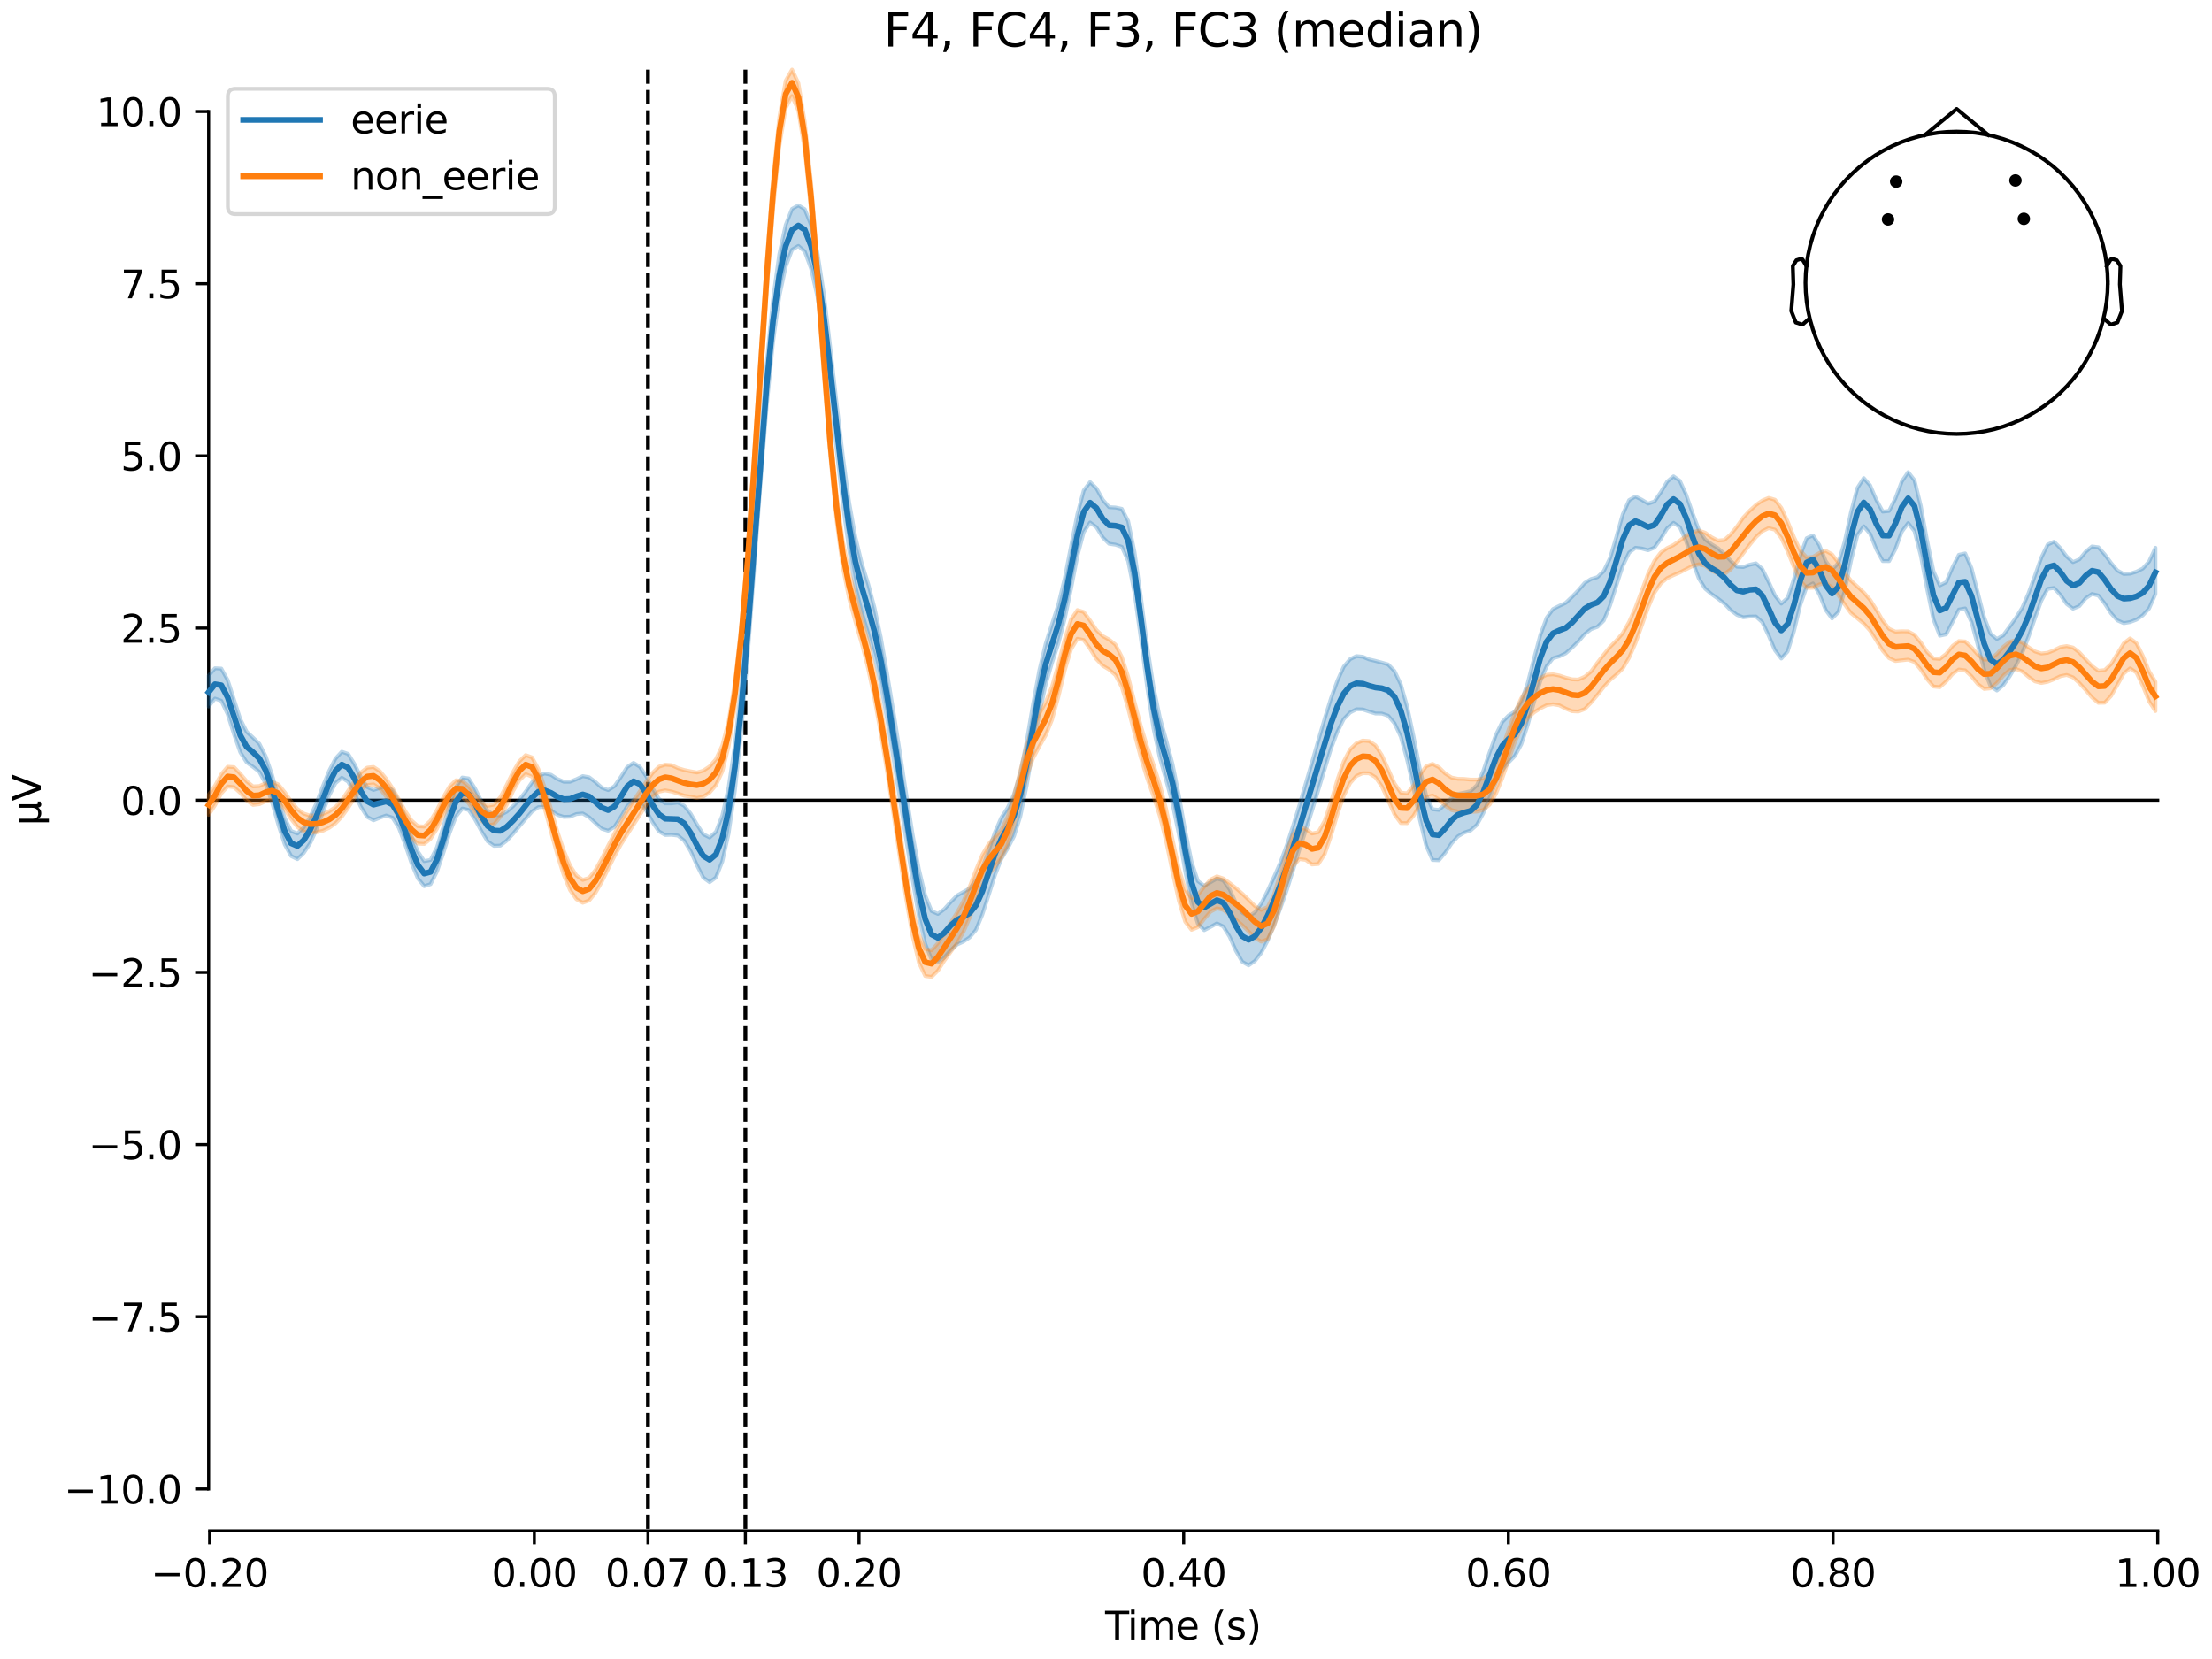 <?xml version="1.0" encoding="utf-8" standalone="no"?>
<!DOCTYPE svg PUBLIC "-//W3C//DTD SVG 1.1//EN"
  "http://www.w3.org/Graphics/SVG/1.1/DTD/svg11.dtd">
<svg xmlns:xlink="http://www.w3.org/1999/xlink" width="576pt" height="432pt" viewBox="0 0 576 432" xmlns="http://www.w3.org/2000/svg" version="1.1">
 <defs>
  <style type="text/css">*{stroke-linejoin: round; stroke-linecap: butt}</style>
 </defs>
 <g id="figure_1">
  <g id="patch_1">
   <path d="M 0 432 
L 576 432 
L 576 0 
L 0 0 
z
" style="fill: #ffffff"/>
  </g>
  <g id="axes_1">
   <g id="patch_2">
    <path d="M 54.324 398.644 
L 561.867 398.644 
L 561.867 18.118 
L 54.324 18.118 
L 54.324 398.644 
z
" style="fill: none; opacity: 0"/>
   </g>
   <g id="patch_3">
    <path d="M 54.324 387.72 
L 54.324 29.042 
" style="fill: none; stroke: #000000; stroke-width: 0.8; stroke-linejoin: miter; stroke-linecap: square"/>
   </g>
   <g id="LineCollection_1">
    <path d="M 168.726 18.118 
L 168.726 398.644 
" clip-path="url(#p5f23f003e0)" style="fill: none; stroke-dasharray: 3.7,1.6; stroke-dashoffset: 0; stroke: #000000"/>
    <path d="M 194.09 18.118 
L 194.09 398.644 
" clip-path="url(#p5f23f003e0)" style="fill: none; stroke-dasharray: 3.7,1.6; stroke-dashoffset: 0; stroke: #000000"/>
   </g>
   <g id="matplotlib.axis_1">
    <g id="xtick_1">
     <g id="line2d_1">
      <defs>
       <path id="m0bcafb9fa0" d="M 0 0 
L 0 3.5 
" style="stroke: #000000; stroke-width: 0.8"/>
      </defs>
      <g>
       <use xlink:href="#m0bcafb9fa0" x="54.588" y="398.644" style="stroke: #000000; stroke-width: 0.8"/>
      </g>
     </g>
     <g id="text_1">
      <!-- −0.20 -->
      <g transform="translate(39.265 413.242) scale(0.1 -0.1)">
       <defs>
        <path id="DejaVuSans-2212" d="M 678 2272 
L 4684 2272 
L 4684 1741 
L 678 1741 
L 678 2272 
z
" transform="scale(0.016)"/>
        <path id="DejaVuSans-30" d="M 2034 4250 
Q 1547 4250 1301 3770 
Q 1056 3291 1056 2328 
Q 1056 1369 1301 889 
Q 1547 409 2034 409 
Q 2525 409 2770 889 
Q 3016 1369 3016 2328 
Q 3016 3291 2770 3770 
Q 2525 4250 2034 4250 
z
M 2034 4750 
Q 2819 4750 3233 4129 
Q 3647 3509 3647 2328 
Q 3647 1150 3233 529 
Q 2819 -91 2034 -91 
Q 1250 -91 836 529 
Q 422 1150 422 2328 
Q 422 3509 836 4129 
Q 1250 4750 2034 4750 
z
" transform="scale(0.016)"/>
        <path id="DejaVuSans-2e" d="M 684 794 
L 1344 794 
L 1344 0 
L 684 0 
L 684 794 
z
" transform="scale(0.016)"/>
        <path id="DejaVuSans-32" d="M 1228 531 
L 3431 531 
L 3431 0 
L 469 0 
L 469 531 
Q 828 903 1448 1529 
Q 2069 2156 2228 2338 
Q 2531 2678 2651 2914 
Q 2772 3150 2772 3378 
Q 2772 3750 2511 3984 
Q 2250 4219 1831 4219 
Q 1534 4219 1204 4116 
Q 875 4013 500 3803 
L 500 4441 
Q 881 4594 1212 4672 
Q 1544 4750 1819 4750 
Q 2544 4750 2975 4387 
Q 3406 4025 3406 3419 
Q 3406 3131 3298 2873 
Q 3191 2616 2906 2266 
Q 2828 2175 2409 1742 
Q 1991 1309 1228 531 
z
" transform="scale(0.016)"/>
       </defs>
       <use xlink:href="#DejaVuSans-2212"/>
       <use xlink:href="#DejaVuSans-30" transform="translate(83.789 0)"/>
       <use xlink:href="#DejaVuSans-2e" transform="translate(147.412 0)"/>
       <use xlink:href="#DejaVuSans-32" transform="translate(179.199 0)"/>
       <use xlink:href="#DejaVuSans-30" transform="translate(242.822 0)"/>
      </g>
     </g>
    </g>
    <g id="xtick_2">
     <g id="line2d_2">
      <g>
       <use xlink:href="#m0bcafb9fa0" x="139.134" y="398.644" style="stroke: #000000; stroke-width: 0.8"/>
      </g>
     </g>
     <g id="text_2">
      <!-- 0.00 -->
      <g transform="translate(128.002 413.242) scale(0.1 -0.1)">
       <use xlink:href="#DejaVuSans-30"/>
       <use xlink:href="#DejaVuSans-2e" transform="translate(63.623 0)"/>
       <use xlink:href="#DejaVuSans-30" transform="translate(95.41 0)"/>
       <use xlink:href="#DejaVuSans-30" transform="translate(159.033 0)"/>
      </g>
     </g>
    </g>
    <g id="xtick_3">
     <g id="line2d_3">
      <g>
       <use xlink:href="#m0bcafb9fa0" x="168.726" y="398.644" style="stroke: #000000; stroke-width: 0.8"/>
      </g>
     </g>
     <g id="text_3">
      <!-- 0.07 -->
      <g transform="translate(157.593 413.242) scale(0.1 -0.1)">
       <defs>
        <path id="DejaVuSans-37" d="M 525 4666 
L 3525 4666 
L 3525 4397 
L 1831 0 
L 1172 0 
L 2766 4134 
L 525 4134 
L 525 4666 
z
" transform="scale(0.016)"/>
       </defs>
       <use xlink:href="#DejaVuSans-30"/>
       <use xlink:href="#DejaVuSans-2e" transform="translate(63.623 0)"/>
       <use xlink:href="#DejaVuSans-30" transform="translate(95.41 0)"/>
       <use xlink:href="#DejaVuSans-37" transform="translate(159.033 0)"/>
      </g>
     </g>
    </g>
    <g id="xtick_4">
     <g id="line2d_4">
      <g>
       <use xlink:href="#m0bcafb9fa0" x="194.09" y="398.644" style="stroke: #000000; stroke-width: 0.8"/>
      </g>
     </g>
     <g id="text_4">
      <!-- 0.13 -->
      <g transform="translate(182.957 413.242) scale(0.1 -0.1)">
       <defs>
        <path id="DejaVuSans-31" d="M 794 531 
L 1825 531 
L 1825 4091 
L 703 3866 
L 703 4441 
L 1819 4666 
L 2450 4666 
L 2450 531 
L 3481 531 
L 3481 0 
L 794 0 
L 794 531 
z
" transform="scale(0.016)"/>
        <path id="DejaVuSans-33" d="M 2597 2516 
Q 3050 2419 3304 2112 
Q 3559 1806 3559 1356 
Q 3559 666 3084 287 
Q 2609 -91 1734 -91 
Q 1441 -91 1130 -33 
Q 819 25 488 141 
L 488 750 
Q 750 597 1062 519 
Q 1375 441 1716 441 
Q 2309 441 2620 675 
Q 2931 909 2931 1356 
Q 2931 1769 2642 2001 
Q 2353 2234 1838 2234 
L 1294 2234 
L 1294 2753 
L 1863 2753 
Q 2328 2753 2575 2939 
Q 2822 3125 2822 3475 
Q 2822 3834 2567 4026 
Q 2313 4219 1838 4219 
Q 1578 4219 1281 4162 
Q 984 4106 628 3988 
L 628 4550 
Q 988 4650 1302 4700 
Q 1616 4750 1894 4750 
Q 2613 4750 3031 4423 
Q 3450 4097 3450 3541 
Q 3450 3153 3228 2886 
Q 3006 2619 2597 2516 
z
" transform="scale(0.016)"/>
       </defs>
       <use xlink:href="#DejaVuSans-30"/>
       <use xlink:href="#DejaVuSans-2e" transform="translate(63.623 0)"/>
       <use xlink:href="#DejaVuSans-31" transform="translate(95.41 0)"/>
       <use xlink:href="#DejaVuSans-33" transform="translate(159.033 0)"/>
      </g>
     </g>
    </g>
    <g id="xtick_5">
     <g id="line2d_5">
      <g>
       <use xlink:href="#m0bcafb9fa0" x="223.681" y="398.644" style="stroke: #000000; stroke-width: 0.8"/>
      </g>
     </g>
     <g id="text_5">
      <!-- 0.20 -->
      <g transform="translate(212.548 413.242) scale(0.1 -0.1)">
       <use xlink:href="#DejaVuSans-30"/>
       <use xlink:href="#DejaVuSans-2e" transform="translate(63.623 0)"/>
       <use xlink:href="#DejaVuSans-32" transform="translate(95.41 0)"/>
       <use xlink:href="#DejaVuSans-30" transform="translate(159.033 0)"/>
      </g>
     </g>
    </g>
    <g id="xtick_6">
     <g id="line2d_6">
      <g>
       <use xlink:href="#m0bcafb9fa0" x="308.227" y="398.644" style="stroke: #000000; stroke-width: 0.8"/>
      </g>
     </g>
     <g id="text_6">
      <!-- 0.40 -->
      <g transform="translate(297.095 413.242) scale(0.1 -0.1)">
       <defs>
        <path id="DejaVuSans-34" d="M 2419 4116 
L 825 1625 
L 2419 1625 
L 2419 4116 
z
M 2253 4666 
L 3047 4666 
L 3047 1625 
L 3713 1625 
L 3713 1100 
L 3047 1100 
L 3047 0 
L 2419 0 
L 2419 1100 
L 313 1100 
L 313 1709 
L 2253 4666 
z
" transform="scale(0.016)"/>
       </defs>
       <use xlink:href="#DejaVuSans-30"/>
       <use xlink:href="#DejaVuSans-2e" transform="translate(63.623 0)"/>
       <use xlink:href="#DejaVuSans-34" transform="translate(95.41 0)"/>
       <use xlink:href="#DejaVuSans-30" transform="translate(159.033 0)"/>
      </g>
     </g>
    </g>
    <g id="xtick_7">
     <g id="line2d_7">
      <g>
       <use xlink:href="#m0bcafb9fa0" x="392.774" y="398.644" style="stroke: #000000; stroke-width: 0.8"/>
      </g>
     </g>
     <g id="text_7">
      <!-- 0.60 -->
      <g transform="translate(381.641 413.242) scale(0.1 -0.1)">
       <defs>
        <path id="DejaVuSans-36" d="M 2113 2584 
Q 1688 2584 1439 2293 
Q 1191 2003 1191 1497 
Q 1191 994 1439 701 
Q 1688 409 2113 409 
Q 2538 409 2786 701 
Q 3034 994 3034 1497 
Q 3034 2003 2786 2293 
Q 2538 2584 2113 2584 
z
M 3366 4563 
L 3366 3988 
Q 3128 4100 2886 4159 
Q 2644 4219 2406 4219 
Q 1781 4219 1451 3797 
Q 1122 3375 1075 2522 
Q 1259 2794 1537 2939 
Q 1816 3084 2150 3084 
Q 2853 3084 3261 2657 
Q 3669 2231 3669 1497 
Q 3669 778 3244 343 
Q 2819 -91 2113 -91 
Q 1303 -91 875 529 
Q 447 1150 447 2328 
Q 447 3434 972 4092 
Q 1497 4750 2381 4750 
Q 2619 4750 2861 4703 
Q 3103 4656 3366 4563 
z
" transform="scale(0.016)"/>
       </defs>
       <use xlink:href="#DejaVuSans-30"/>
       <use xlink:href="#DejaVuSans-2e" transform="translate(63.623 0)"/>
       <use xlink:href="#DejaVuSans-36" transform="translate(95.41 0)"/>
       <use xlink:href="#DejaVuSans-30" transform="translate(159.033 0)"/>
      </g>
     </g>
    </g>
    <g id="xtick_8">
     <g id="line2d_8">
      <g>
       <use xlink:href="#m0bcafb9fa0" x="477.32" y="398.644" style="stroke: #000000; stroke-width: 0.8"/>
      </g>
     </g>
     <g id="text_8">
      <!-- 0.80 -->
      <g transform="translate(466.188 413.242) scale(0.1 -0.1)">
       <defs>
        <path id="DejaVuSans-38" d="M 2034 2216 
Q 1584 2216 1326 1975 
Q 1069 1734 1069 1313 
Q 1069 891 1326 650 
Q 1584 409 2034 409 
Q 2484 409 2743 651 
Q 3003 894 3003 1313 
Q 3003 1734 2745 1975 
Q 2488 2216 2034 2216 
z
M 1403 2484 
Q 997 2584 770 2862 
Q 544 3141 544 3541 
Q 544 4100 942 4425 
Q 1341 4750 2034 4750 
Q 2731 4750 3128 4425 
Q 3525 4100 3525 3541 
Q 3525 3141 3298 2862 
Q 3072 2584 2669 2484 
Q 3125 2378 3379 2068 
Q 3634 1759 3634 1313 
Q 3634 634 3220 271 
Q 2806 -91 2034 -91 
Q 1263 -91 848 271 
Q 434 634 434 1313 
Q 434 1759 690 2068 
Q 947 2378 1403 2484 
z
M 1172 3481 
Q 1172 3119 1398 2916 
Q 1625 2713 2034 2713 
Q 2441 2713 2670 2916 
Q 2900 3119 2900 3481 
Q 2900 3844 2670 4047 
Q 2441 4250 2034 4250 
Q 1625 4250 1398 4047 
Q 1172 3844 1172 3481 
z
" transform="scale(0.016)"/>
       </defs>
       <use xlink:href="#DejaVuSans-30"/>
       <use xlink:href="#DejaVuSans-2e" transform="translate(63.623 0)"/>
       <use xlink:href="#DejaVuSans-38" transform="translate(95.41 0)"/>
       <use xlink:href="#DejaVuSans-30" transform="translate(159.033 0)"/>
      </g>
     </g>
    </g>
    <g id="xtick_9">
     <g id="line2d_9">
      <g>
       <use xlink:href="#m0bcafb9fa0" x="561.867" y="398.644" style="stroke: #000000; stroke-width: 0.8"/>
      </g>
     </g>
     <g id="text_9">
      <!-- 1.00 -->
      <g transform="translate(550.734 413.242) scale(0.1 -0.1)">
       <use xlink:href="#DejaVuSans-31"/>
       <use xlink:href="#DejaVuSans-2e" transform="translate(63.623 0)"/>
       <use xlink:href="#DejaVuSans-30" transform="translate(95.41 0)"/>
       <use xlink:href="#DejaVuSans-30" transform="translate(159.033 0)"/>
      </g>
     </g>
    </g>
    <g id="text_10">
     <!-- Time (s) -->
     <g transform="translate(287.766 426.92) scale(0.1 -0.1)">
      <defs>
       <path id="DejaVuSans-54" d="M -19 4666 
L 3928 4666 
L 3928 4134 
L 2272 4134 
L 2272 0 
L 1638 0 
L 1638 4134 
L -19 4134 
L -19 4666 
z
" transform="scale(0.016)"/>
       <path id="DejaVuSans-69" d="M 603 3500 
L 1178 3500 
L 1178 0 
L 603 0 
L 603 3500 
z
M 603 4863 
L 1178 4863 
L 1178 4134 
L 603 4134 
L 603 4863 
z
" transform="scale(0.016)"/>
       <path id="DejaVuSans-6d" d="M 3328 2828 
Q 3544 3216 3844 3400 
Q 4144 3584 4550 3584 
Q 5097 3584 5394 3201 
Q 5691 2819 5691 2113 
L 5691 0 
L 5113 0 
L 5113 2094 
Q 5113 2597 4934 2840 
Q 4756 3084 4391 3084 
Q 3944 3084 3684 2787 
Q 3425 2491 3425 1978 
L 3425 0 
L 2847 0 
L 2847 2094 
Q 2847 2600 2669 2842 
Q 2491 3084 2119 3084 
Q 1678 3084 1418 2786 
Q 1159 2488 1159 1978 
L 1159 0 
L 581 0 
L 581 3500 
L 1159 3500 
L 1159 2956 
Q 1356 3278 1631 3431 
Q 1906 3584 2284 3584 
Q 2666 3584 2933 3390 
Q 3200 3197 3328 2828 
z
" transform="scale(0.016)"/>
       <path id="DejaVuSans-65" d="M 3597 1894 
L 3597 1613 
L 953 1613 
Q 991 1019 1311 708 
Q 1631 397 2203 397 
Q 2534 397 2845 478 
Q 3156 559 3463 722 
L 3463 178 
Q 3153 47 2828 -22 
Q 2503 -91 2169 -91 
Q 1331 -91 842 396 
Q 353 884 353 1716 
Q 353 2575 817 3079 
Q 1281 3584 2069 3584 
Q 2775 3584 3186 3129 
Q 3597 2675 3597 1894 
z
M 3022 2063 
Q 3016 2534 2758 2815 
Q 2500 3097 2075 3097 
Q 1594 3097 1305 2825 
Q 1016 2553 972 2059 
L 3022 2063 
z
" transform="scale(0.016)"/>
       <path id="DejaVuSans-20" transform="scale(0.016)"/>
       <path id="DejaVuSans-28" d="M 1984 4856 
Q 1566 4138 1362 3434 
Q 1159 2731 1159 2009 
Q 1159 1288 1364 580 
Q 1569 -128 1984 -844 
L 1484 -844 
Q 1016 -109 783 600 
Q 550 1309 550 2009 
Q 550 2706 781 3412 
Q 1013 4119 1484 4856 
L 1984 4856 
z
" transform="scale(0.016)"/>
       <path id="DejaVuSans-73" d="M 2834 3397 
L 2834 2853 
Q 2591 2978 2328 3040 
Q 2066 3103 1784 3103 
Q 1356 3103 1142 2972 
Q 928 2841 928 2578 
Q 928 2378 1081 2264 
Q 1234 2150 1697 2047 
L 1894 2003 
Q 2506 1872 2764 1633 
Q 3022 1394 3022 966 
Q 3022 478 2636 193 
Q 2250 -91 1575 -91 
Q 1294 -91 989 -36 
Q 684 19 347 128 
L 347 722 
Q 666 556 975 473 
Q 1284 391 1588 391 
Q 1994 391 2212 530 
Q 2431 669 2431 922 
Q 2431 1156 2273 1281 
Q 2116 1406 1581 1522 
L 1381 1569 
Q 847 1681 609 1914 
Q 372 2147 372 2553 
Q 372 3047 722 3315 
Q 1072 3584 1716 3584 
Q 2034 3584 2315 3537 
Q 2597 3491 2834 3397 
z
" transform="scale(0.016)"/>
       <path id="DejaVuSans-29" d="M 513 4856 
L 1013 4856 
Q 1481 4119 1714 3412 
Q 1947 2706 1947 2009 
Q 1947 1309 1714 600 
Q 1481 -109 1013 -844 
L 513 -844 
Q 928 -128 1133 580 
Q 1338 1288 1338 2009 
Q 1338 2731 1133 3434 
Q 928 4138 513 4856 
z
" transform="scale(0.016)"/>
      </defs>
      <use xlink:href="#DejaVuSans-54"/>
      <use xlink:href="#DejaVuSans-69" transform="translate(57.959 0)"/>
      <use xlink:href="#DejaVuSans-6d" transform="translate(85.742 0)"/>
      <use xlink:href="#DejaVuSans-65" transform="translate(183.154 0)"/>
      <use xlink:href="#DejaVuSans-20" transform="translate(244.678 0)"/>
      <use xlink:href="#DejaVuSans-28" transform="translate(276.465 0)"/>
      <use xlink:href="#DejaVuSans-73" transform="translate(315.479 0)"/>
      <use xlink:href="#DejaVuSans-29" transform="translate(367.578 0)"/>
     </g>
    </g>
   </g>
   <g id="matplotlib.axis_2">
    <g id="ytick_1">
     <g id="line2d_10">
      <defs>
       <path id="m2f45084390" d="M 0 0 
L -3.5 0 
" style="stroke: #000000; stroke-width: 0.8"/>
      </defs>
      <g>
       <use xlink:href="#m2f45084390" x="54.324" y="387.72" style="stroke: #000000; stroke-width: 0.8"/>
      </g>
     </g>
     <g id="text_11">
      <!-- −10.0 -->
      <g transform="translate(16.678 391.519) scale(0.1 -0.1)">
       <use xlink:href="#DejaVuSans-2212"/>
       <use xlink:href="#DejaVuSans-31" transform="translate(83.789 0)"/>
       <use xlink:href="#DejaVuSans-30" transform="translate(147.412 0)"/>
       <use xlink:href="#DejaVuSans-2e" transform="translate(211.035 0)"/>
       <use xlink:href="#DejaVuSans-30" transform="translate(242.822 0)"/>
      </g>
     </g>
    </g>
    <g id="ytick_2">
     <g id="line2d_11">
      <g>
       <use xlink:href="#m2f45084390" x="54.324" y="342.885" style="stroke: #000000; stroke-width: 0.8"/>
      </g>
     </g>
     <g id="text_12">
      <!-- −7.5 -->
      <g transform="translate(23.041 346.684) scale(0.1 -0.1)">
       <defs>
        <path id="DejaVuSans-35" d="M 691 4666 
L 3169 4666 
L 3169 4134 
L 1269 4134 
L 1269 2991 
Q 1406 3038 1543 3061 
Q 1681 3084 1819 3084 
Q 2600 3084 3056 2656 
Q 3513 2228 3513 1497 
Q 3513 744 3044 326 
Q 2575 -91 1722 -91 
Q 1428 -91 1123 -41 
Q 819 9 494 109 
L 494 744 
Q 775 591 1075 516 
Q 1375 441 1709 441 
Q 2250 441 2565 725 
Q 2881 1009 2881 1497 
Q 2881 1984 2565 2268 
Q 2250 2553 1709 2553 
Q 1456 2553 1204 2497 
Q 953 2441 691 2322 
L 691 4666 
z
" transform="scale(0.016)"/>
       </defs>
       <use xlink:href="#DejaVuSans-2212"/>
       <use xlink:href="#DejaVuSans-37" transform="translate(83.789 0)"/>
       <use xlink:href="#DejaVuSans-2e" transform="translate(147.412 0)"/>
       <use xlink:href="#DejaVuSans-35" transform="translate(179.199 0)"/>
      </g>
     </g>
    </g>
    <g id="ytick_3">
     <g id="line2d_12">
      <g>
       <use xlink:href="#m2f45084390" x="54.324" y="298.05" style="stroke: #000000; stroke-width: 0.8"/>
      </g>
     </g>
     <g id="text_13">
      <!-- −5.0 -->
      <g transform="translate(23.041 301.85) scale(0.1 -0.1)">
       <use xlink:href="#DejaVuSans-2212"/>
       <use xlink:href="#DejaVuSans-35" transform="translate(83.789 0)"/>
       <use xlink:href="#DejaVuSans-2e" transform="translate(147.412 0)"/>
       <use xlink:href="#DejaVuSans-30" transform="translate(179.199 0)"/>
      </g>
     </g>
    </g>
    <g id="ytick_4">
     <g id="line2d_13">
      <g>
       <use xlink:href="#m2f45084390" x="54.324" y="253.216" style="stroke: #000000; stroke-width: 0.8"/>
      </g>
     </g>
     <g id="text_14">
      <!-- −2.5 -->
      <g transform="translate(23.041 257.015) scale(0.1 -0.1)">
       <use xlink:href="#DejaVuSans-2212"/>
       <use xlink:href="#DejaVuSans-32" transform="translate(83.789 0)"/>
       <use xlink:href="#DejaVuSans-2e" transform="translate(147.412 0)"/>
       <use xlink:href="#DejaVuSans-35" transform="translate(179.199 0)"/>
      </g>
     </g>
    </g>
    <g id="ytick_5">
     <g id="line2d_14">
      <g>
       <use xlink:href="#m2f45084390" x="54.324" y="208.381" style="stroke: #000000; stroke-width: 0.8"/>
      </g>
     </g>
     <g id="text_15">
      <!-- 0.0 -->
      <g transform="translate(31.421 212.18) scale(0.1 -0.1)">
       <use xlink:href="#DejaVuSans-30"/>
       <use xlink:href="#DejaVuSans-2e" transform="translate(63.623 0)"/>
       <use xlink:href="#DejaVuSans-30" transform="translate(95.41 0)"/>
      </g>
     </g>
    </g>
    <g id="ytick_6">
     <g id="line2d_15">
      <g>
       <use xlink:href="#m2f45084390" x="54.324" y="163.546" style="stroke: #000000; stroke-width: 0.8"/>
      </g>
     </g>
     <g id="text_16">
      <!-- 2.5 -->
      <g transform="translate(31.421 167.345) scale(0.1 -0.1)">
       <use xlink:href="#DejaVuSans-32"/>
       <use xlink:href="#DejaVuSans-2e" transform="translate(63.623 0)"/>
       <use xlink:href="#DejaVuSans-35" transform="translate(95.41 0)"/>
      </g>
     </g>
    </g>
    <g id="ytick_7">
     <g id="line2d_16">
      <g>
       <use xlink:href="#m2f45084390" x="54.324" y="118.711" style="stroke: #000000; stroke-width: 0.8"/>
      </g>
     </g>
     <g id="text_17">
      <!-- 5.0 -->
      <g transform="translate(31.421 122.511) scale(0.1 -0.1)">
       <use xlink:href="#DejaVuSans-35"/>
       <use xlink:href="#DejaVuSans-2e" transform="translate(63.623 0)"/>
       <use xlink:href="#DejaVuSans-30" transform="translate(95.41 0)"/>
      </g>
     </g>
    </g>
    <g id="ytick_8">
     <g id="line2d_17">
      <g>
       <use xlink:href="#m2f45084390" x="54.324" y="73.877" style="stroke: #000000; stroke-width: 0.8"/>
      </g>
     </g>
     <g id="text_18">
      <!-- 7.5 -->
      <g transform="translate(31.421 77.676) scale(0.1 -0.1)">
       <use xlink:href="#DejaVuSans-37"/>
       <use xlink:href="#DejaVuSans-2e" transform="translate(63.623 0)"/>
       <use xlink:href="#DejaVuSans-35" transform="translate(95.41 0)"/>
      </g>
     </g>
    </g>
    <g id="ytick_9">
     <g id="line2d_18">
      <g>
       <use xlink:href="#m2f45084390" x="54.324" y="29.042" style="stroke: #000000; stroke-width: 0.8"/>
      </g>
     </g>
     <g id="text_19">
      <!-- 10.0 -->
      <g transform="translate(25.058 32.841) scale(0.1 -0.1)">
       <use xlink:href="#DejaVuSans-31"/>
       <use xlink:href="#DejaVuSans-30" transform="translate(63.623 0)"/>
       <use xlink:href="#DejaVuSans-2e" transform="translate(127.246 0)"/>
       <use xlink:href="#DejaVuSans-30" transform="translate(159.033 0)"/>
      </g>
     </g>
    </g>
    <g id="text_20">
     <!-- µV -->
     <g transform="translate(10.599 214.982) rotate(-90) scale(0.1 -0.1)">
      <defs>
       <path id="DejaVuSans-b5" d="M 544 -1331 
L 544 3500 
L 1119 3500 
L 1119 1325 
Q 1119 872 1334 640 
Q 1550 409 1972 409 
Q 2434 409 2667 671 
Q 2900 934 2900 1459 
L 2900 3500 
L 3475 3500 
L 3475 806 
Q 3475 619 3529 530 
Q 3584 441 3700 441 
Q 3728 441 3778 458 
Q 3828 475 3916 513 
L 3916 50 
Q 3788 -22 3673 -56 
Q 3559 -91 3450 -91 
Q 3234 -91 3106 31 
Q 2978 153 2931 403 
Q 2775 156 2548 32 
Q 2322 -91 2016 -91 
Q 1697 -91 1473 31 
Q 1250 153 1119 397 
L 1119 -1331 
L 544 -1331 
z
" transform="scale(0.016)"/>
       <path id="DejaVuSans-56" d="M 1831 0 
L 50 4666 
L 709 4666 
L 2188 738 
L 3669 4666 
L 4325 4666 
L 2547 0 
L 1831 0 
z
" transform="scale(0.016)"/>
      </defs>
      <use xlink:href="#DejaVuSans-b5"/>
      <use xlink:href="#DejaVuSans-56" transform="translate(63.623 0)"/>
     </g>
    </g>
   </g>
   <g id="patch_4">
    <path d="M 54.588 398.644 
L 561.867 398.644 
" style="fill: none; stroke: #000000; stroke-width: 0.8; stroke-linejoin: miter; stroke-linecap: square"/>
   </g>
   <g id="patch_5">
    <path d="M 54.324 208.381 
L 561.867 208.381 
" style="fill: none; stroke: #000000; stroke-width: 0.8; stroke-linejoin: miter; stroke-linecap: square"/>
   </g>
   <g id="text_21">
    <!-- F4, FC4, F3, FC3 (median) -->
    <g transform="translate(230.121 12.118) scale(0.12 -0.12)">
     <defs>
      <path id="DejaVuSans-46" d="M 628 4666 
L 3309 4666 
L 3309 4134 
L 1259 4134 
L 1259 2759 
L 3109 2759 
L 3109 2228 
L 1259 2228 
L 1259 0 
L 628 0 
L 628 4666 
z
" transform="scale(0.016)"/>
      <path id="DejaVuSans-2c" d="M 750 794 
L 1409 794 
L 1409 256 
L 897 -744 
L 494 -744 
L 750 256 
L 750 794 
z
" transform="scale(0.016)"/>
      <path id="DejaVuSans-43" d="M 4122 4306 
L 4122 3641 
Q 3803 3938 3442 4084 
Q 3081 4231 2675 4231 
Q 1875 4231 1450 3742 
Q 1025 3253 1025 2328 
Q 1025 1406 1450 917 
Q 1875 428 2675 428 
Q 3081 428 3442 575 
Q 3803 722 4122 1019 
L 4122 359 
Q 3791 134 3420 21 
Q 3050 -91 2638 -91 
Q 1578 -91 968 557 
Q 359 1206 359 2328 
Q 359 3453 968 4101 
Q 1578 4750 2638 4750 
Q 3056 4750 3426 4639 
Q 3797 4528 4122 4306 
z
" transform="scale(0.016)"/>
      <path id="DejaVuSans-64" d="M 2906 2969 
L 2906 4863 
L 3481 4863 
L 3481 0 
L 2906 0 
L 2906 525 
Q 2725 213 2448 61 
Q 2172 -91 1784 -91 
Q 1150 -91 751 415 
Q 353 922 353 1747 
Q 353 2572 751 3078 
Q 1150 3584 1784 3584 
Q 2172 3584 2448 3432 
Q 2725 3281 2906 2969 
z
M 947 1747 
Q 947 1113 1208 752 
Q 1469 391 1925 391 
Q 2381 391 2643 752 
Q 2906 1113 2906 1747 
Q 2906 2381 2643 2742 
Q 2381 3103 1925 3103 
Q 1469 3103 1208 2742 
Q 947 2381 947 1747 
z
" transform="scale(0.016)"/>
      <path id="DejaVuSans-61" d="M 2194 1759 
Q 1497 1759 1228 1600 
Q 959 1441 959 1056 
Q 959 750 1161 570 
Q 1363 391 1709 391 
Q 2188 391 2477 730 
Q 2766 1069 2766 1631 
L 2766 1759 
L 2194 1759 
z
M 3341 1997 
L 3341 0 
L 2766 0 
L 2766 531 
Q 2569 213 2275 61 
Q 1981 -91 1556 -91 
Q 1019 -91 701 211 
Q 384 513 384 1019 
Q 384 1609 779 1909 
Q 1175 2209 1959 2209 
L 2766 2209 
L 2766 2266 
Q 2766 2663 2505 2880 
Q 2244 3097 1772 3097 
Q 1472 3097 1187 3025 
Q 903 2953 641 2809 
L 641 3341 
Q 956 3463 1253 3523 
Q 1550 3584 1831 3584 
Q 2591 3584 2966 3190 
Q 3341 2797 3341 1997 
z
" transform="scale(0.016)"/>
      <path id="DejaVuSans-6e" d="M 3513 2113 
L 3513 0 
L 2938 0 
L 2938 2094 
Q 2938 2591 2744 2837 
Q 2550 3084 2163 3084 
Q 1697 3084 1428 2787 
Q 1159 2491 1159 1978 
L 1159 0 
L 581 0 
L 581 3500 
L 1159 3500 
L 1159 2956 
Q 1366 3272 1645 3428 
Q 1925 3584 2291 3584 
Q 2894 3584 3203 3211 
Q 3513 2838 3513 2113 
z
" transform="scale(0.016)"/>
     </defs>
     <use xlink:href="#DejaVuSans-46"/>
     <use xlink:href="#DejaVuSans-34" transform="translate(57.52 0)"/>
     <use xlink:href="#DejaVuSans-2c" transform="translate(121.143 0)"/>
     <use xlink:href="#DejaVuSans-20" transform="translate(152.93 0)"/>
     <use xlink:href="#DejaVuSans-46" transform="translate(184.717 0)"/>
     <use xlink:href="#DejaVuSans-43" transform="translate(242.236 0)"/>
     <use xlink:href="#DejaVuSans-34" transform="translate(312.061 0)"/>
     <use xlink:href="#DejaVuSans-2c" transform="translate(375.684 0)"/>
     <use xlink:href="#DejaVuSans-20" transform="translate(407.471 0)"/>
     <use xlink:href="#DejaVuSans-46" transform="translate(439.258 0)"/>
     <use xlink:href="#DejaVuSans-33" transform="translate(496.777 0)"/>
     <use xlink:href="#DejaVuSans-2c" transform="translate(560.4 0)"/>
     <use xlink:href="#DejaVuSans-20" transform="translate(592.188 0)"/>
     <use xlink:href="#DejaVuSans-46" transform="translate(623.975 0)"/>
     <use xlink:href="#DejaVuSans-43" transform="translate(681.494 0)"/>
     <use xlink:href="#DejaVuSans-33" transform="translate(751.318 0)"/>
     <use xlink:href="#DejaVuSans-20" transform="translate(814.941 0)"/>
     <use xlink:href="#DejaVuSans-28" transform="translate(846.729 0)"/>
     <use xlink:href="#DejaVuSans-6d" transform="translate(885.742 0)"/>
     <use xlink:href="#DejaVuSans-65" transform="translate(983.154 0)"/>
     <use xlink:href="#DejaVuSans-64" transform="translate(1044.678 0)"/>
     <use xlink:href="#DejaVuSans-69" transform="translate(1108.154 0)"/>
     <use xlink:href="#DejaVuSans-61" transform="translate(1135.938 0)"/>
     <use xlink:href="#DejaVuSans-6e" transform="translate(1197.217 0)"/>
     <use xlink:href="#DejaVuSans-29" transform="translate(1260.596 0)"/>
    </g>
   </g>
   <g id="legend_1">
    <g id="patch_6">
     <path d="M 61.324 55.753 
L 142.466 55.753 
Q 144.466 55.753 144.466 53.753 
L 144.466 25.118 
Q 144.466 23.118 142.466 23.118 
L 61.324 23.118 
Q 59.324 23.118 59.324 25.118 
L 59.324 53.753 
Q 59.324 55.753 61.324 55.753 
z
" style="fill: #ffffff; opacity: 0.8; stroke: #cccccc; stroke-linejoin: miter"/>
    </g>
    <g id="line2d_19">
     <path d="M 63.324 31.217 
L 73.324 31.217 
L 83.324 31.217 
" style="fill: none; stroke: #1f77b4; stroke-width: 1.5; stroke-linecap: square"/>
    </g>
    <g id="text_22">
     <!-- eerie -->
     <g transform="translate(91.324 34.717) scale(0.1 -0.1)">
      <defs>
       <path id="DejaVuSans-72" d="M 2631 2963 
Q 2534 3019 2420 3045 
Q 2306 3072 2169 3072 
Q 1681 3072 1420 2755 
Q 1159 2438 1159 1844 
L 1159 0 
L 581 0 
L 581 3500 
L 1159 3500 
L 1159 2956 
Q 1341 3275 1631 3429 
Q 1922 3584 2338 3584 
Q 2397 3584 2469 3576 
Q 2541 3569 2628 3553 
L 2631 2963 
z
" transform="scale(0.016)"/>
      </defs>
      <use xlink:href="#DejaVuSans-65"/>
      <use xlink:href="#DejaVuSans-65" transform="translate(61.523 0)"/>
      <use xlink:href="#DejaVuSans-72" transform="translate(123.047 0)"/>
      <use xlink:href="#DejaVuSans-69" transform="translate(164.16 0)"/>
      <use xlink:href="#DejaVuSans-65" transform="translate(191.943 0)"/>
     </g>
    </g>
    <g id="line2d_20">
     <path d="M 63.324 45.895 
L 73.324 45.895 
L 83.324 45.895 
" style="fill: none; stroke: #ff7f0e; stroke-width: 1.5; stroke-linecap: square"/>
    </g>
    <g id="text_23">
     <!-- non_eerie -->
     <g transform="translate(91.324 49.395) scale(0.1 -0.1)">
      <defs>
       <path id="DejaVuSans-6f" d="M 1959 3097 
Q 1497 3097 1228 2736 
Q 959 2375 959 1747 
Q 959 1119 1226 758 
Q 1494 397 1959 397 
Q 2419 397 2687 759 
Q 2956 1122 2956 1747 
Q 2956 2369 2687 2733 
Q 2419 3097 1959 3097 
z
M 1959 3584 
Q 2709 3584 3137 3096 
Q 3566 2609 3566 1747 
Q 3566 888 3137 398 
Q 2709 -91 1959 -91 
Q 1206 -91 779 398 
Q 353 888 353 1747 
Q 353 2609 779 3096 
Q 1206 3584 1959 3584 
z
" transform="scale(0.016)"/>
       <path id="DejaVuSans-5f" d="M 3263 -1063 
L 3263 -1509 
L -63 -1509 
L -63 -1063 
L 3263 -1063 
z
" transform="scale(0.016)"/>
      </defs>
      <use xlink:href="#DejaVuSans-6e"/>
      <use xlink:href="#DejaVuSans-6f" transform="translate(63.379 0)"/>
      <use xlink:href="#DejaVuSans-6e" transform="translate(124.561 0)"/>
      <use xlink:href="#DejaVuSans-5f" transform="translate(187.939 0)"/>
      <use xlink:href="#DejaVuSans-65" transform="translate(237.939 0)"/>
      <use xlink:href="#DejaVuSans-65" transform="translate(299.463 0)"/>
      <use xlink:href="#DejaVuSans-72" transform="translate(360.986 0)"/>
      <use xlink:href="#DejaVuSans-69" transform="translate(402.1 0)"/>
      <use xlink:href="#DejaVuSans-65" transform="translate(429.883 0)"/>
     </g>
    </g>
   </g>
   <g id="FillBetweenPolyCollection_1">
    <defs>
     <path id="m64e5698018" d="M 54.324 -256.064 
L 54.324 -248.011 
L 55.975 -250.09 
L 57.626 -249.512 
L 59.278 -246.021 
L 60.929 -240.772 
L 62.58 -236.084 
L 64.231 -233.49 
L 65.883 -232.31 
L 67.534 -231 
L 69.185 -227.898 
L 70.837 -223.048 
L 72.488 -217.223 
L 74.139 -212.13 
L 75.791 -209.099 
L 77.442 -208.271 
L 79.093 -209.88 
L 80.744 -212.392 
L 82.396 -215.912 
L 84.047 -220.408 
L 85.698 -224.803 
L 87.35 -228.052 
L 89.001 -229.476 
L 90.652 -228.445 
L 92.304 -225.366 
L 93.955 -221.924 
L 95.606 -219.279 
L 97.257 -218.389 
L 98.909 -219.064 
L 100.56 -219.643 
L 102.211 -219.07 
L 103.863 -216.43 
L 105.514 -212.085 
L 107.165 -207.203 
L 108.817 -203.25 
L 110.468 -201.238 
L 112.119 -201.76 
L 113.77 -205.029 
L 115.422 -209.815 
L 117.073 -215.107 
L 118.724 -219.368 
L 120.376 -221.464 
L 122.027 -221.09 
L 123.678 -218.656 
L 125.33 -215.612 
L 126.981 -212.903 
L 128.632 -211.743 
L 130.283 -211.803 
L 131.935 -213.083 
L 133.586 -214.865 
L 135.237 -216.828 
L 136.889 -218.769 
L 138.54 -220.687 
L 140.191 -221.815 
L 141.843 -221.915 
L 143.494 -220.93 
L 145.145 -219.831 
L 146.796 -219.276 
L 148.448 -219.332 
L 150.099 -220.023 
L 151.75 -220.169 
L 153.402 -219.197 
L 155.053 -217.661 
L 156.704 -216.194 
L 158.356 -215.678 
L 160.007 -216.676 
L 161.658 -219.215 
L 163.309 -222.045 
L 164.961 -223.772 
L 166.612 -223.16 
L 168.263 -220.935 
L 169.915 -217.913 
L 171.566 -215.525 
L 173.217 -214.569 
L 174.869 -214.618 
L 176.52 -214.426 
L 178.171 -213.081 
L 179.822 -210.378 
L 181.474 -206.716 
L 183.125 -203.476 
L 184.776 -202.282 
L 186.428 -203.491 
L 188.079 -207.64 
L 189.73 -214.96 
L 191.381 -226.308 
L 193.033 -241.778 
L 194.684 -261.154 
L 196.335 -283.099 
L 197.987 -305.536 
L 199.638 -326.219 
L 201.289 -342.877 
L 202.941 -354.886 
L 204.592 -362.577 
L 206.243 -366.967 
L 207.894 -367.962 
L 209.546 -366.524 
L 211.197 -362.09 
L 212.848 -354.796 
L 214.5 -343.991 
L 216.151 -330.193 
L 217.802 -315.381 
L 219.454 -300.965 
L 221.105 -288.75 
L 222.756 -279.227 
L 224.407 -272.548 
L 226.059 -267.072 
L 227.71 -261.269 
L 229.361 -253.84 
L 231.013 -244.596 
L 232.664 -234.471 
L 234.315 -223.962 
L 235.967 -213.396 
L 237.618 -202.996 
L 239.269 -193.345 
L 240.92 -186.231 
L 242.572 -182.17 
L 244.223 -181.348 
L 245.874 -182.621 
L 247.526 -184.538 
L 249.177 -186.024 
L 250.828 -186.781 
L 252.48 -187.902 
L 254.131 -189.845 
L 255.782 -193.814 
L 257.433 -198.889 
L 259.085 -204.073 
L 260.736 -208.306 
L 262.387 -211.07 
L 264.039 -214.23 
L 265.69 -219.404 
L 267.341 -227.437 
L 268.993 -236.963 
L 270.644 -246.182 
L 272.295 -253.756 
L 273.946 -259.434 
L 275.598 -264.456 
L 277.249 -270.848 
L 278.9 -278.691 
L 280.552 -287.248 
L 282.203 -293.443 
L 283.854 -295.933 
L 285.506 -294.704 
L 287.157 -292.043 
L 288.808 -290.404 
L 290.459 -290.164 
L 292.111 -289.609 
L 293.762 -285.94 
L 295.413 -277.689 
L 297.065 -265.802 
L 298.716 -253.078 
L 300.367 -242.302 
L 302.019 -234.672 
L 303.67 -228.819 
L 305.321 -222.759 
L 306.972 -214.758 
L 308.624 -205.196 
L 310.275 -196.734 
L 311.926 -191.459 
L 313.578 -189.785 
L 315.229 -190.636 
L 316.88 -191.549 
L 318.532 -190.754 
L 320.183 -188.102 
L 321.834 -184.4 
L 323.485 -181.548 
L 325.137 -180.626 
L 326.788 -181.768 
L 328.439 -183.897 
L 330.091 -187.057 
L 331.742 -191.027 
L 333.393 -195.434 
L 335.045 -200.106 
L 336.696 -205.34 
L 338.347 -210.705 
L 339.998 -215.709 
L 341.65 -220.907 
L 343.301 -226.318 
L 344.952 -231.75 
L 346.604 -237.114 
L 348.255 -241.431 
L 349.906 -244.75 
L 351.558 -246.463 
L 353.209 -247.304 
L 354.86 -247.265 
L 356.511 -246.707 
L 358.163 -246.201 
L 359.814 -246.181 
L 361.465 -245.628 
L 363.117 -243.66 
L 364.768 -240.158 
L 366.419 -234.142 
L 368.07 -226.883 
L 369.722 -218.572 
L 371.373 -211.793 
L 373.024 -208.066 
L 374.676 -207.993 
L 376.327 -209.944 
L 377.978 -212.369 
L 379.63 -214.201 
L 381.281 -215.188 
L 382.932 -215.748 
L 384.583 -217.219 
L 386.235 -220.199 
L 387.886 -224.2 
L 389.537 -228.323 
L 391.189 -231.444 
L 392.84 -233.475 
L 394.491 -235.173 
L 396.143 -238.2 
L 397.794 -243.147 
L 399.445 -249.138 
L 401.096 -254.626 
L 402.748 -258.518 
L 404.399 -260.588 
L 406.05 -261.081 
L 407.702 -261.877 
L 409.353 -263.339 
L 411.004 -264.962 
L 412.656 -266.882 
L 414.307 -268.164 
L 415.958 -268.763 
L 417.609 -270.404 
L 419.261 -274.362 
L 420.912 -279.59 
L 422.563 -284.629 
L 424.215 -288.085 
L 425.866 -289.356 
L 427.517 -289.16 
L 429.169 -288.719 
L 430.82 -289.404 
L 432.471 -291.676 
L 434.122 -294.424 
L 435.774 -295.857 
L 437.425 -294.743 
L 439.076 -290.981 
L 440.728 -285.809 
L 442.379 -281.348 
L 444.03 -278.697 
L 445.682 -277.299 
L 447.333 -276.132 
L 448.984 -274.857 
L 450.635 -273.154 
L 452.287 -271.897 
L 453.938 -271.254 
L 455.589 -271.446 
L 457.241 -271.474 
L 458.892 -269.987 
L 460.543 -266.535 
L 462.195 -262.679 
L 463.846 -260.521 
L 465.497 -262.34 
L 467.148 -267.649 
L 468.8 -274.471 
L 470.451 -279.215 
L 472.102 -280.079 
L 473.754 -277.265 
L 475.405 -273.181 
L 477.056 -270.949 
L 478.708 -272.619 
L 480.359 -278.108 
L 482.01 -286.024 
L 483.661 -292.622 
L 485.313 -294.954 
L 486.964 -293.003 
L 488.615 -288.9 
L 490.267 -285.901 
L 491.918 -285.895 
L 493.569 -289.016 
L 495.221 -293.537 
L 496.872 -295.778 
L 498.523 -293.716 
L 500.174 -287.313 
L 501.826 -278.551 
L 503.477 -270.697 
L 505.128 -266.464 
L 506.78 -266.822 
L 508.431 -270.011 
L 510.082 -273.265 
L 511.734 -273.567 
L 513.385 -269.955 
L 515.036 -263.896 
L 516.687 -257.557 
L 518.339 -253.313 
L 519.99 -252.19 
L 521.641 -253.561 
L 523.293 -255.857 
L 524.944 -258.634 
L 526.595 -261.982 
L 528.246 -266.255 
L 529.898 -271.024 
L 531.549 -275.57 
L 533.2 -278.667 
L 534.852 -278.888 
L 536.503 -277.108 
L 538.154 -274.729 
L 539.806 -273.503 
L 541.457 -274.182 
L 543.108 -276.192 
L 544.759 -277.327 
L 546.411 -276.923 
L 548.062 -274.829 
L 549.713 -272.297 
L 551.365 -270.457 
L 553.016 -269.726 
L 554.667 -270.018 
L 556.319 -270.641 
L 557.97 -271.77 
L 559.621 -273.559 
L 561.272 -277.35 
L 561.272 -289.368 
L 561.272 -289.368 
L 559.621 -285.793 
L 557.97 -283.958 
L 556.319 -283.133 
L 554.667 -282.629 
L 553.016 -282.548 
L 551.365 -283.447 
L 549.713 -285.411 
L 548.062 -287.638 
L 546.411 -289.489 
L 544.759 -289.708 
L 543.108 -288.33 
L 541.457 -286.339 
L 539.806 -285.638 
L 538.154 -287.094 
L 536.503 -289.282 
L 534.852 -290.947 
L 533.2 -290.172 
L 531.549 -286.793 
L 529.898 -282.13 
L 528.246 -277.587 
L 526.595 -273.767 
L 524.944 -271.125 
L 523.293 -268.815 
L 521.641 -266.565 
L 519.99 -265.614 
L 518.339 -266.969 
L 516.687 -271.223 
L 515.036 -277.584 
L 513.385 -284.015 
L 511.734 -287.893 
L 510.082 -287.529 
L 508.431 -284.267 
L 506.78 -280.39 
L 505.128 -279.558 
L 503.477 -283.246 
L 501.826 -291.115 
L 500.174 -300.248 
L 498.523 -306.956 
L 496.872 -309.053 
L 495.221 -306.611 
L 493.569 -302.243 
L 491.918 -298.961 
L 490.267 -298.778 
L 488.615 -301.787 
L 486.964 -305.634 
L 485.313 -307.506 
L 483.661 -304.92 
L 482.01 -298.691 
L 480.359 -290.984 
L 478.708 -285.408 
L 477.056 -283.658 
L 475.405 -285.915 
L 473.754 -290.055 
L 472.102 -292.585 
L 470.451 -291.849 
L 468.8 -287.386 
L 467.148 -281.258 
L 465.497 -276.324 
L 463.846 -274.819 
L 462.195 -276.966 
L 460.543 -280.523 
L 458.892 -283.855 
L 457.241 -285.317 
L 455.589 -284.941 
L 453.938 -284.353 
L 452.287 -284.449 
L 450.635 -286.019 
L 448.984 -287.829 
L 447.333 -289.27 
L 445.682 -290.279 
L 444.03 -291.518 
L 442.379 -294.023 
L 440.728 -298.398 
L 439.076 -303.184 
L 437.425 -306.806 
L 435.774 -307.969 
L 434.122 -306.568 
L 432.471 -303.818 
L 430.82 -301.42 
L 429.169 -300.858 
L 427.517 -301.865 
L 425.866 -302.705 
L 424.215 -301.765 
L 422.563 -298.068 
L 420.912 -292.243 
L 419.261 -286.697 
L 417.609 -283.278 
L 415.958 -281.705 
L 414.307 -281.22 
L 412.656 -280.215 
L 411.004 -278.289 
L 409.353 -276.588 
L 407.702 -275.013 
L 406.05 -274.236 
L 404.399 -273.399 
L 402.748 -271.134 
L 401.096 -266.642 
L 399.445 -260.48 
L 397.794 -254.065 
L 396.143 -249.417 
L 394.491 -246.71 
L 392.84 -245.69 
L 391.189 -244.012 
L 389.537 -240.673 
L 387.886 -236.084 
L 386.235 -231.229 
L 384.583 -227.54 
L 382.932 -225.987 
L 381.281 -225.591 
L 379.63 -225.251 
L 377.978 -224.269 
L 376.327 -222.557 
L 374.676 -221.1 
L 373.024 -221.274 
L 371.373 -224.876 
L 369.722 -231.792 
L 368.07 -240.301 
L 366.419 -248.007 
L 364.768 -253.78 
L 363.117 -257.279 
L 361.465 -258.984 
L 359.814 -259.462 
L 358.163 -259.902 
L 356.511 -260.296 
L 354.86 -260.983 
L 353.209 -261.151 
L 351.558 -260.351 
L 349.906 -258.399 
L 348.255 -254.739 
L 346.604 -250.216 
L 344.952 -244.894 
L 343.301 -239.277 
L 341.65 -233.531 
L 339.998 -227.919 
L 338.347 -222.242 
L 336.696 -216.893 
L 335.045 -211.822 
L 333.393 -207.353 
L 331.742 -203.614 
L 330.091 -200.022 
L 328.439 -196.747 
L 326.788 -194.446 
L 325.137 -193.323 
L 323.485 -194.356 
L 321.834 -196.896 
L 320.183 -200.427 
L 318.532 -202.758 
L 316.88 -203.231 
L 315.229 -202.278 
L 313.578 -201.351 
L 311.926 -202.567 
L 310.275 -207.625 
L 308.624 -215.676 
L 306.972 -224.911 
L 305.321 -233.038 
L 303.67 -239.266 
L 302.019 -245.145 
L 300.367 -253.141 
L 298.716 -263.8 
L 297.065 -276.624 
L 295.413 -288.285 
L 293.762 -296.318 
L 292.111 -299.504 
L 290.459 -299.845 
L 288.808 -299.94 
L 287.157 -301.866 
L 285.506 -304.85 
L 283.854 -306.467 
L 282.203 -304.299 
L 280.552 -298.137 
L 278.9 -289.799 
L 277.249 -281.39 
L 275.598 -274.609 
L 273.946 -269.516 
L 272.295 -264.372 
L 270.644 -257.475 
L 268.993 -248.58 
L 267.341 -238.872 
L 265.69 -230.693 
L 264.039 -225.168 
L 262.387 -221.631 
L 260.736 -219.072 
L 259.085 -215.276 
L 257.433 -210.534 
L 255.782 -206.018 
L 254.131 -202.678 
L 252.48 -200.65 
L 250.828 -199.715 
L 249.177 -198.781 
L 247.526 -197.08 
L 245.874 -195.248 
L 244.223 -194.026 
L 242.572 -194.763 
L 240.92 -198.859 
L 239.269 -205.668 
L 237.618 -214.85 
L 235.967 -225.226 
L 234.315 -236.13 
L 232.664 -246.58 
L 231.013 -256.528 
L 229.361 -265.968 
L 227.71 -273.745 
L 226.059 -279.976 
L 224.407 -285.284 
L 222.756 -292.084 
L 221.105 -301.216 
L 219.454 -313.355 
L 217.802 -327.367 
L 216.151 -341.907 
L 214.5 -355.69 
L 212.848 -366.23 
L 211.197 -373.439 
L 209.546 -377.527 
L 207.894 -378.533 
L 206.243 -377.614 
L 204.592 -373.439 
L 202.941 -365.867 
L 201.289 -354.048 
L 199.638 -337.353 
L 197.987 -316.856 
L 196.335 -294.701 
L 194.684 -273.241 
L 193.033 -253.62 
L 191.381 -238.122 
L 189.73 -226.967 
L 188.079 -219.602 
L 186.428 -215.379 
L 184.776 -213.928 
L 183.125 -214.789 
L 181.474 -217.332 
L 179.822 -220.153 
L 178.171 -222.174 
L 176.52 -223.034 
L 174.869 -222.81 
L 173.217 -222.798 
L 171.566 -223.998 
L 169.915 -226.781 
L 168.263 -229.906 
L 166.612 -232.344 
L 164.961 -233.352 
L 163.309 -232.252 
L 161.658 -229.673 
L 160.007 -227.279 
L 158.356 -226.263 
L 156.704 -226.895 
L 155.053 -228.366 
L 153.402 -229.611 
L 151.75 -229.904 
L 150.099 -229.097 
L 148.448 -228.449 
L 146.796 -228.444 
L 145.145 -229.154 
L 143.494 -230.241 
L 141.843 -230.595 
L 140.191 -229.936 
L 138.54 -228.293 
L 136.889 -225.874 
L 135.237 -223.772 
L 133.586 -222.053 
L 131.935 -220.642 
L 130.283 -219.726 
L 128.632 -219.705 
L 126.981 -220.881 
L 125.33 -223.429 
L 123.678 -226.695 
L 122.027 -229.3 
L 120.376 -229.536 
L 118.724 -227.095 
L 117.073 -222.43 
L 115.422 -216.647 
L 113.77 -211.351 
L 112.119 -208.074 
L 110.468 -207.759 
L 108.817 -210.227 
L 107.165 -214.283 
L 105.514 -219.015 
L 103.863 -223.338 
L 102.211 -226.226 
L 100.56 -227.215 
L 98.909 -226.836 
L 97.257 -226.294 
L 95.606 -227.062 
L 93.955 -229.678 
L 92.304 -233.032 
L 90.652 -235.681 
L 89.001 -236.249 
L 87.35 -234.446 
L 85.698 -231.236 
L 84.047 -227.198 
L 82.396 -222.846 
L 80.744 -219.224 
L 79.093 -216.566 
L 77.442 -214.953 
L 75.791 -215.623 
L 74.139 -218.99 
L 72.488 -224.338 
L 70.837 -230.245 
L 69.185 -235.067 
L 67.534 -238.323 
L 65.883 -239.932 
L 64.231 -241.455 
L 62.58 -244.702 
L 60.929 -249.829 
L 59.278 -254.925 
L 57.626 -257.9 
L 55.975 -257.986 
L 54.324 -256.064 
z
" style="stroke: #1f77b4; stroke-opacity: 0.3"/>
    </defs>
    <g>
     <use xlink:href="#m64e5698018" x="0" y="432" style="fill: #1f77b4; fill-opacity: 0.3; stroke: #1f77b4; stroke-opacity: 0.3"/>
    </g>
   </g>
   <g id="FillBetweenPolyCollection_2">
    <defs>
     <path id="ma795d2c20e" d="M 54.324 -225.011 
L 54.324 -219.807 
L 55.975 -222.307 
L 57.626 -225.404 
L 59.278 -227.204 
L 60.929 -227.017 
L 62.58 -225.516 
L 64.231 -223.583 
L 65.883 -222.408 
L 67.534 -222.598 
L 69.185 -223.371 
L 70.837 -223.825 
L 72.488 -223.217 
L 74.139 -221.318 
L 75.791 -218.77 
L 77.442 -216.677 
L 79.093 -215.444 
L 80.744 -215.088 
L 82.396 -215.255 
L 84.047 -215.658 
L 85.698 -216.434 
L 87.35 -217.593 
L 89.001 -219.312 
L 90.652 -221.622 
L 92.304 -224.208 
L 93.955 -226.296 
L 95.606 -227.569 
L 97.257 -227.749 
L 98.909 -226.654 
L 100.56 -224.569 
L 102.211 -222 
L 103.863 -219.016 
L 105.514 -216.082 
L 107.165 -213.726 
L 108.817 -212.318 
L 110.468 -212.239 
L 112.119 -213.576 
L 113.77 -216.201 
L 115.422 -219.542 
L 117.073 -222.607 
L 118.724 -224.451 
L 120.376 -224.414 
L 122.027 -222.855 
L 123.678 -220.388 
L 125.33 -218.309 
L 126.981 -217.128 
L 128.632 -217.333 
L 130.283 -219.267 
L 131.935 -222.403 
L 133.586 -225.965 
L 135.237 -228.802 
L 136.889 -230.422 
L 138.54 -229.76 
L 140.191 -226.505 
L 141.843 -221.442 
L 143.494 -215.386 
L 145.145 -209.352 
L 146.796 -204.135 
L 148.448 -200.201 
L 150.099 -197.849 
L 151.75 -196.922 
L 153.402 -197.51 
L 155.053 -199.511 
L 156.704 -202.379 
L 158.356 -205.748 
L 160.007 -209.031 
L 161.658 -212.065 
L 163.309 -214.677 
L 164.961 -217.241 
L 166.612 -219.79 
L 168.263 -222.388 
L 169.915 -224.531 
L 171.566 -225.836 
L 173.217 -226.191 
L 174.869 -225.885 
L 176.52 -225.38 
L 178.171 -224.804 
L 179.822 -224.561 
L 181.474 -224.205 
L 183.125 -224.552 
L 184.776 -225.609 
L 186.428 -227.522 
L 188.079 -231.09 
L 189.73 -237.611 
L 191.381 -247.833 
L 193.033 -262.763 
L 194.684 -282.198 
L 196.335 -305.426 
L 197.987 -330.834 
L 199.638 -355.706 
L 201.289 -377.416 
L 202.941 -393.921 
L 204.592 -403.877 
L 206.243 -406.981 
L 207.894 -403.166 
L 209.546 -392.946 
L 211.197 -377.028 
L 212.848 -356.983 
L 214.5 -334.737 
L 216.151 -313.9 
L 217.802 -296.655 
L 219.454 -284.344 
L 221.105 -276.157 
L 222.756 -270.065 
L 224.407 -264.395 
L 226.059 -257.926 
L 227.71 -250.117 
L 229.361 -240.998 
L 231.013 -230.937 
L 232.664 -219.98 
L 234.315 -208.738 
L 235.967 -197.885 
L 237.618 -188.391 
L 239.269 -181.375 
L 240.92 -177.853 
L 242.572 -177.608 
L 244.223 -179.252 
L 245.874 -181.816 
L 247.526 -184.092 
L 249.177 -186.373 
L 250.828 -189.223 
L 252.48 -192.99 
L 254.131 -197.293 
L 255.782 -201.285 
L 257.433 -204.178 
L 259.085 -206.354 
L 260.736 -208.556 
L 262.387 -211.927 
L 264.039 -217.133 
L 265.69 -223.662 
L 267.341 -229.829 
L 268.993 -234.508 
L 270.644 -237.647 
L 272.295 -240.528 
L 273.946 -244.591 
L 275.598 -250.574 
L 277.249 -257.446 
L 278.9 -262.914 
L 280.552 -265.67 
L 282.203 -265.342 
L 283.854 -263.047 
L 285.506 -260.372 
L 287.157 -258.638 
L 288.808 -257.653 
L 290.459 -256.206 
L 292.111 -253.102 
L 293.762 -247.545 
L 295.413 -240.983 
L 297.065 -234.726 
L 298.716 -229.351 
L 300.367 -224.651 
L 302.019 -219.504 
L 303.67 -212.888 
L 305.321 -204.97 
L 306.972 -197.468 
L 308.624 -191.991 
L 310.275 -189.886 
L 311.926 -190.553 
L 313.578 -192.708 
L 315.229 -194.61 
L 316.88 -195.474 
L 318.532 -195.07 
L 320.183 -193.859 
L 321.834 -192.515 
L 323.485 -191.108 
L 325.137 -189.454 
L 326.788 -187.765 
L 328.439 -186.79 
L 330.091 -187.423 
L 331.742 -190.71 
L 333.393 -196.064 
L 335.045 -201.976 
L 336.696 -206.434 
L 338.347 -208.301 
L 339.998 -208.084 
L 341.65 -206.893 
L 343.301 -207.018 
L 344.952 -209.592 
L 346.604 -214.389 
L 348.255 -219.924 
L 349.906 -224.779 
L 351.558 -228.08 
L 353.209 -229.934 
L 354.86 -230.664 
L 356.511 -230.625 
L 358.163 -229.607 
L 359.814 -227.233 
L 361.465 -223.648 
L 363.117 -219.943 
L 364.768 -217.677 
L 366.419 -217.647 
L 368.07 -219.573 
L 369.722 -222.364 
L 371.373 -224.403 
L 373.024 -224.849 
L 374.676 -223.802 
L 376.327 -222.198 
L 377.978 -221.062 
L 379.63 -220.694 
L 381.281 -220.597 
L 382.932 -220.598 
L 384.583 -220.662 
L 386.235 -221.088 
L 387.886 -222.474 
L 389.537 -225.307 
L 391.189 -229.347 
L 392.84 -234.075 
L 394.491 -238.84 
L 396.143 -242.434 
L 397.794 -244.913 
L 399.445 -246.481 
L 401.096 -247.539 
L 402.748 -248.371 
L 404.399 -248.613 
L 406.05 -248.33 
L 407.702 -247.471 
L 409.353 -246.803 
L 411.004 -246.719 
L 412.656 -247.356 
L 414.307 -249.048 
L 415.958 -251.032 
L 417.609 -253.106 
L 419.261 -254.927 
L 420.912 -256.331 
L 422.563 -257.903 
L 424.215 -260.742 
L 425.866 -264.515 
L 427.517 -269.12 
L 429.169 -273.777 
L 430.82 -277.684 
L 432.471 -280.075 
L 434.122 -281.442 
L 435.774 -282.229 
L 437.425 -282.933 
L 439.076 -283.788 
L 440.728 -284.613 
L 442.379 -285.057 
L 444.03 -284.67 
L 445.682 -283.379 
L 447.333 -282.648 
L 448.984 -282.506 
L 450.635 -283.702 
L 452.287 -285.733 
L 453.938 -287.935 
L 455.589 -290.105 
L 457.241 -292.129 
L 458.892 -293.664 
L 460.543 -294.488 
L 462.195 -294.072 
L 463.846 -291.926 
L 465.497 -288.389 
L 467.148 -284.319 
L 468.8 -280.778 
L 470.451 -278.924 
L 472.102 -278.944 
L 473.754 -279.814 
L 475.405 -280.134 
L 477.056 -279.065 
L 478.708 -277.002 
L 480.359 -274.598 
L 482.01 -272.322 
L 483.661 -270.993 
L 485.313 -269.613 
L 486.964 -267.794 
L 488.615 -265.185 
L 490.267 -262.534 
L 491.918 -260.621 
L 493.569 -259.87 
L 495.221 -260.058 
L 496.872 -260.232 
L 498.523 -259.62 
L 500.174 -257.642 
L 501.826 -255.145 
L 503.477 -253.226 
L 505.128 -253.056 
L 506.78 -254.54 
L 508.431 -256.485 
L 510.082 -257.655 
L 511.734 -257.446 
L 513.385 -255.876 
L 515.036 -253.851 
L 516.687 -252.6 
L 518.339 -252.76 
L 519.99 -254.155 
L 521.641 -256.05 
L 523.293 -257.51 
L 524.944 -257.811 
L 526.595 -257.144 
L 528.246 -255.741 
L 529.898 -254.571 
L 531.549 -254.152 
L 533.2 -254.459 
L 534.852 -255.111 
L 536.503 -255.904 
L 538.154 -256.239 
L 539.806 -255.621 
L 541.457 -254.137 
L 543.108 -252.314 
L 544.759 -250.371 
L 546.411 -248.98 
L 548.062 -249.022 
L 549.713 -250.772 
L 551.365 -253.654 
L 553.016 -256.62 
L 554.667 -257.955 
L 556.319 -256.853 
L 557.97 -253.462 
L 559.621 -249.367 
L 561.272 -246.834 
L 561.272 -254.451 
L 561.272 -254.451 
L 559.621 -257.195 
L 557.97 -261.239 
L 556.319 -264.528 
L 554.667 -265.76 
L 553.016 -264.479 
L 551.365 -261.771 
L 549.713 -259.079 
L 548.062 -257.507 
L 546.411 -257.347 
L 544.759 -258.582 
L 543.108 -260.308 
L 541.457 -262.105 
L 539.806 -263.385 
L 538.154 -263.77 
L 536.503 -263.502 
L 534.852 -262.673 
L 533.2 -262.01 
L 531.549 -261.831 
L 529.898 -262.368 
L 528.246 -263.442 
L 526.595 -264.677 
L 524.944 -265.336 
L 523.293 -264.863 
L 521.641 -263.549 
L 519.99 -261.726 
L 518.339 -260.365 
L 516.687 -260.239 
L 515.036 -261.512 
L 513.385 -263.414 
L 511.734 -264.961 
L 510.082 -265.071 
L 508.431 -263.795 
L 506.78 -261.735 
L 505.128 -260.421 
L 503.477 -260.561 
L 501.826 -262.208 
L 500.174 -264.693 
L 498.523 -266.699 
L 496.872 -267.588 
L 495.221 -267.613 
L 493.569 -267.523 
L 491.918 -268.254 
L 490.267 -270.382 
L 488.615 -273.211 
L 486.964 -275.825 
L 485.313 -277.733 
L 483.661 -279.248 
L 482.01 -280.778 
L 480.359 -282.87 
L 478.708 -285.49 
L 477.056 -287.648 
L 475.405 -288.576 
L 473.754 -287.998 
L 472.102 -286.985 
L 470.451 -286.851 
L 468.8 -288.617 
L 467.148 -292.12 
L 465.497 -296.196 
L 463.846 -299.751 
L 462.195 -301.871 
L 460.543 -302.345 
L 458.892 -301.653 
L 457.241 -300.504 
L 455.589 -298.987 
L 453.938 -297.217 
L 452.287 -294.873 
L 450.635 -292.822 
L 448.984 -291.377 
L 447.333 -291.24 
L 445.682 -292.096 
L 444.03 -293.287 
L 442.379 -293.853 
L 440.728 -293.382 
L 439.076 -292.477 
L 437.425 -291.227 
L 435.774 -290.078 
L 434.122 -289.275 
L 432.471 -288.125 
L 430.82 -285.986 
L 429.169 -282.618 
L 427.517 -278.179 
L 425.866 -273.744 
L 424.215 -270.031 
L 422.563 -267.126 
L 420.912 -265.225 
L 419.261 -263.559 
L 417.609 -261.536 
L 415.958 -259.415 
L 414.307 -257.141 
L 412.656 -255.776 
L 411.004 -255.041 
L 409.353 -255.106 
L 407.702 -255.537 
L 406.05 -256.097 
L 404.399 -256.416 
L 402.748 -256.287 
L 401.096 -255.447 
L 399.445 -254.321 
L 397.794 -252.729 
L 396.143 -250.207 
L 394.491 -246.532 
L 392.84 -242.002 
L 391.189 -237.178 
L 389.537 -233.174 
L 387.886 -230.542 
L 386.235 -229.289 
L 384.583 -228.986 
L 382.932 -228.995 
L 381.281 -229.16 
L 379.63 -229.202 
L 377.978 -229.533 
L 376.327 -230.591 
L 374.676 -232.216 
L 373.024 -233.082 
L 371.373 -232.486 
L 369.722 -230.186 
L 368.07 -227.41 
L 366.419 -225.411 
L 364.768 -225.601 
L 363.117 -228.01 
L 361.465 -231.75 
L 359.814 -235.382 
L 358.163 -237.917 
L 356.511 -239.019 
L 354.86 -239.157 
L 353.209 -238.474 
L 351.558 -236.88 
L 349.906 -233.694 
L 348.255 -228.947 
L 346.604 -223.259 
L 344.952 -218.288 
L 343.301 -215.316 
L 341.65 -214.955 
L 339.998 -216.162 
L 338.347 -216.649 
L 336.696 -214.693 
L 335.045 -210.21 
L 333.393 -204.435 
L 331.742 -199.094 
L 330.091 -195.814 
L 328.439 -195.071 
L 326.788 -196.051 
L 325.137 -197.714 
L 323.485 -199.294 
L 321.834 -200.736 
L 320.183 -202.067 
L 318.532 -203.252 
L 316.88 -203.795 
L 315.229 -202.958 
L 313.578 -201.088 
L 311.926 -198.998 
L 310.275 -198.165 
L 308.624 -200.394 
L 306.972 -205.857 
L 305.321 -213.396 
L 303.67 -221.267 
L 302.019 -227.73 
L 300.367 -232.899 
L 298.716 -237.604 
L 297.065 -242.973 
L 295.413 -249.251 
L 293.762 -255.796 
L 292.111 -260.953 
L 290.459 -264.154 
L 288.808 -265.466 
L 287.157 -266.362 
L 285.506 -267.945 
L 283.854 -270.414 
L 282.203 -272.644 
L 280.552 -273.139 
L 278.9 -270.713 
L 277.249 -265.531 
L 275.598 -259.078 
L 273.946 -253.229 
L 272.295 -249.144 
L 270.644 -246.152 
L 268.993 -242.73 
L 267.341 -237.796 
L 265.69 -231.342 
L 264.039 -224.704 
L 262.387 -219.303 
L 260.736 -215.935 
L 259.085 -214.09 
L 257.433 -212.22 
L 255.782 -209.381 
L 254.131 -205.409 
L 252.48 -201.07 
L 250.828 -197.262 
L 249.177 -194.321 
L 247.526 -191.686 
L 245.874 -188.952 
L 244.223 -186.395 
L 242.572 -184.549 
L 240.92 -184.921 
L 239.269 -188.672 
L 237.618 -195.623 
L 235.967 -205.131 
L 234.315 -215.97 
L 232.664 -227.179 
L 231.013 -237.928 
L 229.361 -247.832 
L 227.71 -256.801 
L 226.059 -264.672 
L 224.407 -271.123 
L 222.756 -276.922 
L 221.105 -282.946 
L 219.454 -291.261 
L 217.802 -303.583 
L 216.151 -320.744 
L 214.5 -341.993 
L 212.848 -364.294 
L 211.197 -384.514 
L 209.546 -400.268 
L 207.894 -410.356 
L 206.243 -413.882 
L 204.592 -410.991 
L 202.941 -401.517 
L 201.289 -385.445 
L 199.638 -364.015 
L 197.987 -338.962 
L 196.335 -313.119 
L 194.684 -289.18 
L 193.033 -269.284 
L 191.381 -254.508 
L 189.73 -244.206 
L 188.079 -237.876 
L 186.428 -234.284 
L 184.776 -232.412 
L 183.125 -231.306 
L 181.474 -230.843 
L 179.822 -231.147 
L 178.171 -231.486 
L 176.52 -231.996 
L 174.869 -232.759 
L 173.217 -232.887 
L 171.566 -232.345 
L 169.915 -230.734 
L 168.263 -228.446 
L 166.612 -225.95 
L 164.961 -223.486 
L 163.309 -220.865 
L 161.658 -218.15 
L 160.007 -214.998 
L 158.356 -211.772 
L 156.704 -208.441 
L 155.053 -205.453 
L 153.402 -203.395 
L 151.75 -202.88 
L 150.099 -204.027 
L 148.448 -206.599 
L 146.796 -210.551 
L 145.145 -215.46 
L 143.494 -221.277 
L 141.843 -226.866 
L 140.191 -231.745 
L 138.54 -234.779 
L 136.889 -235.368 
L 135.237 -233.773 
L 133.586 -230.946 
L 131.935 -227.573 
L 130.283 -224.41 
L 128.632 -222.481 
L 126.981 -222.169 
L 125.33 -223.198 
L 123.678 -225.111 
L 122.027 -227.254 
L 120.376 -228.668 
L 118.724 -228.811 
L 117.073 -227.217 
L 115.422 -224.376 
L 113.77 -221.049 
L 112.119 -218.301 
L 110.468 -216.762 
L 108.817 -216.866 
L 107.165 -218.344 
L 105.514 -220.796 
L 103.863 -223.865 
L 102.211 -226.744 
L 100.56 -229.216 
L 98.909 -231.202 
L 97.257 -232.288 
L 95.606 -232.101 
L 93.955 -230.82 
L 92.304 -228.565 
L 90.652 -226.069 
L 89.001 -223.659 
L 87.35 -221.847 
L 85.698 -220.721 
L 84.047 -220.018 
L 82.396 -219.662 
L 80.744 -219.604 
L 79.093 -220.151 
L 77.442 -221.333 
L 75.791 -223.337 
L 74.139 -225.706 
L 72.488 -227.727 
L 70.837 -228.408 
L 69.185 -228.084 
L 67.534 -227.308 
L 65.883 -227.224 
L 64.231 -228.558 
L 62.58 -230.507 
L 60.929 -232.236 
L 59.278 -232.34 
L 57.626 -230.392 
L 55.975 -227.382 
L 54.324 -225.011 
z
" style="stroke: #ff7f0e; stroke-opacity: 0.3"/>
    </defs>
    <g>
     <use xlink:href="#ma795d2c20e" x="0" y="432" style="fill: #ff7f0e; fill-opacity: 0.3; stroke: #ff7f0e; stroke-opacity: 0.3"/>
    </g>
   </g>
   <g id="line2d_21">
    <path d="M 54.324 180.253 
L 55.975 178.164 
L 57.626 178.445 
L 59.278 181.568 
L 62.58 191.496 
L 64.231 194.47 
L 65.883 195.877 
L 67.534 197.512 
L 69.185 200.59 
L 70.837 205.391 
L 72.488 211.202 
L 74.139 216.424 
L 75.791 219.569 
L 77.442 220.293 
L 79.093 218.779 
L 80.744 216.111 
L 82.396 212.528 
L 85.698 203.936 
L 87.35 200.709 
L 89.001 199.097 
L 90.652 199.908 
L 92.304 202.717 
L 93.955 206.065 
L 95.606 208.647 
L 97.257 209.541 
L 100.56 208.686 
L 102.211 209.497 
L 103.863 212.142 
L 105.514 216.47 
L 107.165 221.284 
L 108.817 225.283 
L 110.468 227.479 
L 112.119 227.032 
L 113.77 223.798 
L 115.422 218.702 
L 117.073 213.171 
L 118.724 208.691 
L 120.376 206.506 
L 122.027 206.824 
L 123.678 209.23 
L 125.33 212.519 
L 126.981 215.08 
L 128.632 216.271 
L 130.283 216.352 
L 131.935 215.31 
L 133.586 213.699 
L 135.237 211.858 
L 138.54 207.669 
L 140.191 206.181 
L 141.843 205.818 
L 143.494 206.477 
L 145.145 207.467 
L 146.796 208.1 
L 148.448 208.034 
L 150.099 207.388 
L 151.75 206.869 
L 153.402 207.381 
L 156.704 210.309 
L 158.356 210.953 
L 160.007 209.996 
L 161.658 207.507 
L 163.309 204.807 
L 164.961 203.444 
L 166.612 204.206 
L 168.263 206.558 
L 169.915 209.583 
L 171.566 212.031 
L 173.217 213.186 
L 176.52 213.307 
L 178.171 214.413 
L 179.822 216.881 
L 181.474 220.107 
L 183.125 222.851 
L 184.776 223.89 
L 186.428 222.494 
L 188.079 218.234 
L 189.73 210.927 
L 191.381 199.689 
L 193.033 184.21 
L 194.684 164.731 
L 199.638 100.185 
L 201.289 83.606 
L 202.941 71.685 
L 204.592 64.062 
L 206.243 59.872 
L 207.894 58.736 
L 209.546 59.831 
L 211.197 64.018 
L 212.848 71.313 
L 214.5 82.163 
L 216.151 95.997 
L 219.454 125.074 
L 221.105 137.071 
L 222.756 146.282 
L 224.407 152.919 
L 226.059 158.447 
L 227.71 164.449 
L 229.361 172.037 
L 231.013 181.273 
L 234.315 201.991 
L 237.618 223.012 
L 239.269 232.287 
L 240.92 239.335 
L 242.572 243.331 
L 244.223 244.206 
L 245.874 242.933 
L 247.526 241.009 
L 249.177 239.559 
L 250.828 238.754 
L 252.48 237.759 
L 254.131 235.761 
L 255.782 232.133 
L 259.085 222.335 
L 260.736 218.484 
L 262.387 215.649 
L 264.039 212.393 
L 265.69 206.948 
L 267.341 198.865 
L 270.644 180.114 
L 272.295 172.971 
L 275.598 162.501 
L 277.249 155.955 
L 280.552 139.509 
L 282.203 133.281 
L 283.854 130.897 
L 285.506 132.3 
L 287.157 135.086 
L 288.808 136.778 
L 290.459 136.898 
L 292.111 137.327 
L 293.762 140.801 
L 295.413 148.944 
L 297.065 160.795 
L 298.716 173.521 
L 300.367 184.305 
L 302.019 192.035 
L 303.67 197.784 
L 305.321 203.991 
L 306.972 212.075 
L 308.624 221.454 
L 310.275 229.762 
L 311.926 234.873 
L 313.578 236.294 
L 316.88 234.412 
L 318.532 235.075 
L 320.183 237.649 
L 321.834 241.125 
L 323.485 243.785 
L 325.137 244.713 
L 326.788 243.797 
L 328.439 241.585 
L 330.091 238.426 
L 331.742 234.663 
L 333.393 230.498 
L 335.045 225.879 
L 338.347 215.588 
L 343.301 199.099 
L 346.604 188.321 
L 348.255 183.92 
L 349.906 180.613 
L 351.558 178.649 
L 353.209 177.92 
L 354.86 178.013 
L 356.511 178.577 
L 358.163 179.017 
L 359.814 179.216 
L 361.465 179.781 
L 363.117 181.414 
L 364.768 185.046 
L 366.419 190.804 
L 368.07 198.46 
L 369.722 206.845 
L 371.373 213.707 
L 373.024 217.264 
L 374.676 217.473 
L 376.327 215.696 
L 377.978 213.58 
L 379.63 212.172 
L 381.281 211.589 
L 382.932 211.154 
L 384.583 209.588 
L 386.235 206.269 
L 389.537 197.355 
L 391.189 194.18 
L 392.84 192.44 
L 394.491 191.157 
L 396.143 188.357 
L 397.794 183.463 
L 401.096 171.343 
L 402.748 167.068 
L 404.399 164.908 
L 406.05 164.152 
L 407.702 163.53 
L 409.353 162.126 
L 412.656 158.486 
L 414.307 157.498 
L 415.958 156.887 
L 417.609 155.232 
L 419.261 151.52 
L 422.563 140.491 
L 424.215 136.778 
L 425.866 135.697 
L 427.517 136.4 
L 429.169 137.252 
L 430.82 136.698 
L 432.471 134.268 
L 434.122 131.378 
L 435.774 129.96 
L 437.425 131.204 
L 439.076 134.881 
L 440.728 139.788 
L 442.379 144.134 
L 444.03 146.65 
L 445.682 147.972 
L 447.333 148.937 
L 448.984 150.373 
L 450.635 152.291 
L 452.287 153.729 
L 453.938 154.074 
L 455.589 153.58 
L 457.241 153.461 
L 458.892 155.06 
L 460.543 158.426 
L 462.195 162.126 
L 463.846 164.164 
L 465.497 162.514 
L 467.148 157.495 
L 468.8 151.148 
L 470.451 146.467 
L 472.102 145.65 
L 473.754 148.397 
L 475.405 152.374 
L 477.056 154.55 
L 478.708 152.841 
L 480.359 147.153 
L 482.01 139.571 
L 483.661 133.313 
L 485.313 130.849 
L 486.964 132.622 
L 488.615 136.485 
L 490.267 139.439 
L 491.918 139.471 
L 493.569 136.268 
L 495.221 132.032 
L 496.872 129.76 
L 498.523 131.755 
L 500.174 138.231 
L 501.826 147.181 
L 503.477 155.08 
L 505.128 158.958 
L 506.78 158.286 
L 510.082 151.684 
L 511.734 151.489 
L 513.385 155.185 
L 516.687 167.61 
L 518.339 171.762 
L 519.99 172.943 
L 521.641 171.802 
L 523.293 169.666 
L 524.944 167.191 
L 526.595 164.187 
L 528.246 160.313 
L 531.549 150.85 
L 533.2 147.71 
L 534.852 147.234 
L 536.503 148.917 
L 538.154 151.242 
L 539.806 152.475 
L 541.457 151.802 
L 543.108 149.908 
L 544.759 148.614 
L 546.411 148.981 
L 548.062 150.963 
L 549.713 153.388 
L 551.365 155.181 
L 553.016 155.889 
L 554.667 155.776 
L 556.319 155.306 
L 557.97 154.377 
L 559.621 152.517 
L 561.272 149.026 
L 561.272 149.026 
" style="fill: none; stroke: #1f77b4; stroke-width: 1.5; stroke-linecap: square"/>
   </g>
   <g id="line2d_22">
    <path d="M 54.324 209.582 
L 55.975 207.139 
L 57.626 204.06 
L 59.278 202.191 
L 60.929 202.385 
L 62.58 204.06 
L 64.231 205.992 
L 65.883 207.186 
L 67.534 207.071 
L 69.185 206.295 
L 70.837 205.872 
L 72.488 206.588 
L 74.139 208.52 
L 75.791 210.95 
L 77.442 212.942 
L 79.093 214.124 
L 80.744 214.576 
L 82.396 214.523 
L 84.047 214.131 
L 85.698 213.39 
L 87.35 212.266 
L 89.001 210.551 
L 93.955 203.537 
L 95.606 202.212 
L 97.257 202.028 
L 98.909 203.126 
L 100.56 205.129 
L 102.211 207.647 
L 105.514 213.581 
L 107.165 216.026 
L 108.817 217.467 
L 110.468 217.591 
L 112.119 216.098 
L 113.77 213.333 
L 115.422 209.934 
L 117.073 207.015 
L 118.724 205.321 
L 120.376 205.412 
L 122.027 206.943 
L 123.678 209.233 
L 125.33 211.226 
L 126.981 212.342 
L 128.632 212.08 
L 130.283 210.163 
L 131.935 207.104 
L 133.586 203.623 
L 135.237 200.699 
L 136.889 199.108 
L 138.54 199.733 
L 140.191 202.816 
L 141.843 207.745 
L 145.145 219.498 
L 146.796 224.7 
L 148.448 228.679 
L 150.099 231.172 
L 151.75 232.082 
L 153.402 231.459 
L 155.053 229.413 
L 156.704 226.491 
L 160.007 219.927 
L 161.658 216.951 
L 166.612 209.213 
L 168.263 206.666 
L 169.915 204.444 
L 171.566 202.966 
L 173.217 202.395 
L 174.869 202.655 
L 178.171 203.877 
L 179.822 204.232 
L 181.474 204.452 
L 183.125 204.071 
L 184.776 203.054 
L 186.428 201.135 
L 188.079 197.43 
L 189.73 190.903 
L 191.381 180.567 
L 193.033 165.716 
L 194.684 146.139 
L 196.335 122.553 
L 199.638 72.05 
L 201.289 50.402 
L 202.941 34.164 
L 204.592 24.491 
L 206.243 21.548 
L 207.894 25.318 
L 209.546 35.556 
L 211.197 51.433 
L 212.848 71.62 
L 216.151 114.706 
L 217.802 131.87 
L 219.454 144.204 
L 221.105 152.468 
L 226.059 170.753 
L 227.71 178.501 
L 229.361 187.445 
L 231.013 197.453 
L 235.967 230.334 
L 237.618 239.882 
L 239.269 246.897 
L 240.92 250.544 
L 242.572 250.941 
L 244.223 249.191 
L 249.177 241.733 
L 250.828 238.783 
L 252.48 234.936 
L 254.131 230.589 
L 255.782 226.626 
L 257.433 223.798 
L 260.736 219.756 
L 262.387 216.33 
L 264.039 210.996 
L 267.341 198.131 
L 268.993 193.42 
L 272.295 187.293 
L 273.946 183.133 
L 275.598 177.225 
L 277.249 170.549 
L 278.9 165.135 
L 280.552 162.478 
L 282.203 162.892 
L 283.854 165.205 
L 285.506 167.793 
L 287.157 169.492 
L 288.808 170.405 
L 290.459 171.806 
L 292.111 174.968 
L 293.762 180.279 
L 297.065 193.144 
L 298.716 198.472 
L 300.367 203.181 
L 302.019 208.355 
L 303.67 214.965 
L 306.972 230.356 
L 308.624 235.784 
L 310.275 237.976 
L 311.926 237.32 
L 315.229 233.305 
L 316.88 232.519 
L 318.532 232.971 
L 321.834 235.398 
L 323.485 236.764 
L 326.788 240.062 
L 328.439 241.155 
L 330.091 240.436 
L 331.742 237.156 
L 333.393 231.829 
L 335.045 225.967 
L 336.696 221.458 
L 338.347 219.545 
L 339.998 219.991 
L 341.65 221.06 
L 343.301 220.728 
L 344.952 217.872 
L 346.604 212.991 
L 348.255 207.437 
L 349.906 202.652 
L 351.558 199.404 
L 353.209 197.633 
L 354.86 196.942 
L 356.511 197.063 
L 358.163 198.15 
L 359.814 200.586 
L 363.117 207.991 
L 364.768 210.358 
L 366.419 210.44 
L 368.07 208.527 
L 369.722 205.791 
L 371.373 203.584 
L 373.024 202.986 
L 374.676 203.958 
L 376.327 205.573 
L 377.978 206.715 
L 379.63 207.152 
L 384.583 207.201 
L 386.235 206.843 
L 387.886 205.536 
L 389.537 202.768 
L 391.189 198.694 
L 394.491 189.293 
L 396.143 185.638 
L 397.794 183.171 
L 399.445 181.63 
L 401.096 180.482 
L 402.748 179.717 
L 404.399 179.436 
L 406.05 179.706 
L 409.353 180.929 
L 411.004 181.08 
L 412.656 180.411 
L 414.307 178.854 
L 417.609 174.584 
L 419.261 172.72 
L 420.912 171.106 
L 422.563 169.292 
L 424.215 166.596 
L 425.866 162.853 
L 429.169 153.87 
L 430.82 150.208 
L 432.471 147.865 
L 434.122 146.599 
L 437.425 144.905 
L 440.728 142.942 
L 442.379 142.487 
L 444.03 142.957 
L 445.682 144.053 
L 447.333 144.983 
L 448.984 144.949 
L 450.635 143.658 
L 455.589 137.454 
L 457.241 135.738 
L 458.892 134.409 
L 460.543 133.713 
L 462.195 134.157 
L 463.846 136.237 
L 465.497 139.796 
L 467.148 143.9 
L 468.8 147.392 
L 470.451 149.16 
L 472.102 149.079 
L 473.754 148.101 
L 475.405 147.624 
L 477.056 148.532 
L 478.708 150.689 
L 480.359 153.276 
L 482.01 155.425 
L 485.313 158.348 
L 486.964 160.283 
L 490.267 165.616 
L 491.918 167.637 
L 493.569 168.464 
L 496.872 168.22 
L 498.523 168.938 
L 500.174 170.888 
L 501.826 173.266 
L 503.477 175.036 
L 505.128 175.148 
L 506.78 173.701 
L 508.431 171.683 
L 510.082 170.424 
L 511.734 170.697 
L 513.385 172.247 
L 515.036 174.226 
L 516.687 175.529 
L 518.339 175.416 
L 519.99 173.979 
L 521.641 172.159 
L 523.293 170.746 
L 524.944 170.38 
L 526.595 171.056 
L 529.898 173.516 
L 531.549 174.056 
L 533.2 173.802 
L 536.503 172.163 
L 538.154 171.877 
L 539.806 172.382 
L 541.457 173.777 
L 544.759 177.489 
L 546.411 178.724 
L 548.062 178.637 
L 549.713 176.97 
L 553.016 171.355 
L 554.667 170.063 
L 556.319 171.321 
L 557.97 174.732 
L 559.621 178.785 
L 561.272 181.339 
L 561.272 181.339 
" style="fill: none; stroke: #ff7f0e; stroke-width: 1.5; stroke-linecap: square"/>
   </g>
  </g>
  <g id="axes_2">
   <g id="PathCollection_1">
    <defs>
     <path id="C0_0_b149413594" d="M 0 1.118 
C 0.297 1.118 0.581 1 0.791 0.791 
C 1 0.581 1.118 0.297 1.118 -0 
C 1.118 -0.297 1 -0.581 0.791 -0.791 
C 0.581 -1 0.297 -1.118 0 -1.118 
C -0.297 -1.118 -0.581 -1 -0.791 -0.791 
C -1 -0.581 -1.118 -0.297 -1.118 0 
C -1.118 0.297 -1 0.581 -0.791 0.791 
C -0.581 1 -0.297 1.118 0 1.118 
z
"/>
    </defs>
    <g clip-path="url(#p8a42efe385)">
     <use xlink:href="#C0_0_b149413594" x="524.822" y="46.993" style="stroke: #000000"/>
    </g>
    <g clip-path="url(#p8a42efe385)">
     <use xlink:href="#C0_0_b149413594" x="527.001" y="56.981" style="stroke: #000000"/>
    </g>
    <g clip-path="url(#p8a42efe385)">
     <use xlink:href="#C0_0_b149413594" x="493.759" y="47.293" style="stroke: #000000"/>
    </g>
    <g clip-path="url(#p8a42efe385)">
     <use xlink:href="#C0_0_b149413594" x="491.637" y="57.133" style="stroke: #000000"/>
    </g>
   </g>
   <g id="matplotlib.axis_3"/>
   <g id="matplotlib.axis_4"/>
   <g id="line2d_23">
    <path d="M 548.861 73.636 
L 548.784 71.165 
L 548.551 68.703 
L 548.164 66.261 
L 547.625 63.848 
L 546.935 61.473 
L 546.098 59.147 
L 545.116 56.878 
L 543.993 54.675 
L 542.734 52.547 
L 541.345 50.502 
L 539.829 48.548 
L 538.194 46.693 
L 536.446 44.945 
L 534.591 43.31 
L 532.637 41.794 
L 530.592 40.404 
L 528.464 39.146 
L 526.261 38.023 
L 523.992 37.041 
L 521.665 36.204 
L 519.291 35.514 
L 516.878 34.975 
L 514.436 34.588 
L 511.974 34.355 
L 509.503 34.277 
L 507.032 34.355 
L 504.57 34.588 
L 502.128 34.975 
L 499.715 35.514 
L 497.341 36.204 
L 495.014 37.041 
L 492.745 38.023 
L 490.542 39.146 
L 488.414 40.404 
L 486.369 41.794 
L 484.415 43.31 
L 482.56 44.945 
L 480.812 46.693 
L 479.177 48.548 
L 477.661 50.502 
L 476.272 52.547 
L 475.013 54.675 
L 473.89 56.878 
L 472.908 59.147 
L 472.071 61.473 
L 471.381 63.848 
L 470.842 66.261 
L 470.455 68.703 
L 470.222 71.165 
L 470.145 73.636 
L 470.222 76.107 
L 470.455 78.569 
L 470.842 81.011 
L 471.381 83.424 
L 472.071 85.798 
L 472.908 88.125 
L 473.89 90.394 
L 475.013 92.597 
L 476.272 94.725 
L 477.661 96.77 
L 479.177 98.724 
L 480.812 100.579 
L 482.56 102.327 
L 484.415 103.962 
L 486.369 105.478 
L 488.414 106.867 
L 490.542 108.126 
L 492.745 109.248 
L 495.014 110.23 
L 497.341 111.068 
L 499.715 111.758 
L 502.128 112.297 
L 504.57 112.684 
L 507.032 112.917 
L 509.503 112.994 
L 511.974 112.917 
L 514.436 112.684 
L 516.878 112.297 
L 519.291 111.758 
L 521.665 111.068 
L 523.992 110.23 
L 526.261 109.248 
L 528.464 108.126 
L 530.592 106.867 
L 532.637 105.478 
L 534.591 103.962 
L 536.446 102.327 
L 538.194 100.579 
L 539.829 98.724 
L 541.345 96.77 
L 542.734 94.725 
L 543.993 92.597 
L 545.116 90.394 
L 546.098 88.125 
L 546.935 85.798 
L 547.625 83.424 
L 548.164 81.011 
L 548.551 78.569 
L 548.784 76.107 
L 548.861 73.636 
" style="fill: none; stroke: #000000; stroke-linecap: square"/>
   </g>
   <g id="line2d_24">
    <path d="M 501.26 35.15 
L 509.503 28.374 
L 517.746 35.15 
" style="fill: none; stroke: #000000; stroke-linecap: square"/>
   </g>
   <g id="line2d_25">
    <path d="M 470.381 69.267 
L 469.357 67.535 
L 468.728 67.472 
L 467.791 67.764 
L 466.846 69.267 
L 466.996 74.069 
L 466.445 80.972 
L 467.626 83.971 
L 469.357 84.53 
L 471.01 83.074 
" style="fill: none; stroke: #000000; stroke-linecap: square"/>
   </g>
   <g id="line2d_26">
    <path d="M 548.625 69.267 
L 549.649 67.535 
L 550.278 67.472 
L 551.215 67.764 
L 552.16 69.267 
L 552.01 74.069 
L 552.561 80.972 
L 551.38 83.971 
L 549.649 84.53 
L 547.996 83.074 
" style="fill: none; stroke: #000000; stroke-linecap: square"/>
   </g>
  </g>
 </g>
 <defs>
  <clipPath id="p5f23f003e0">
   <rect x="54.324" y="18.118" width="507.543" height="380.525"/>
  </clipPath>
  <clipPath id="p8a42efe385">
   <rect x="462.139" y="24.143" width="94.728" height="93.083"/>
  </clipPath>
 </defs>
</svg>
